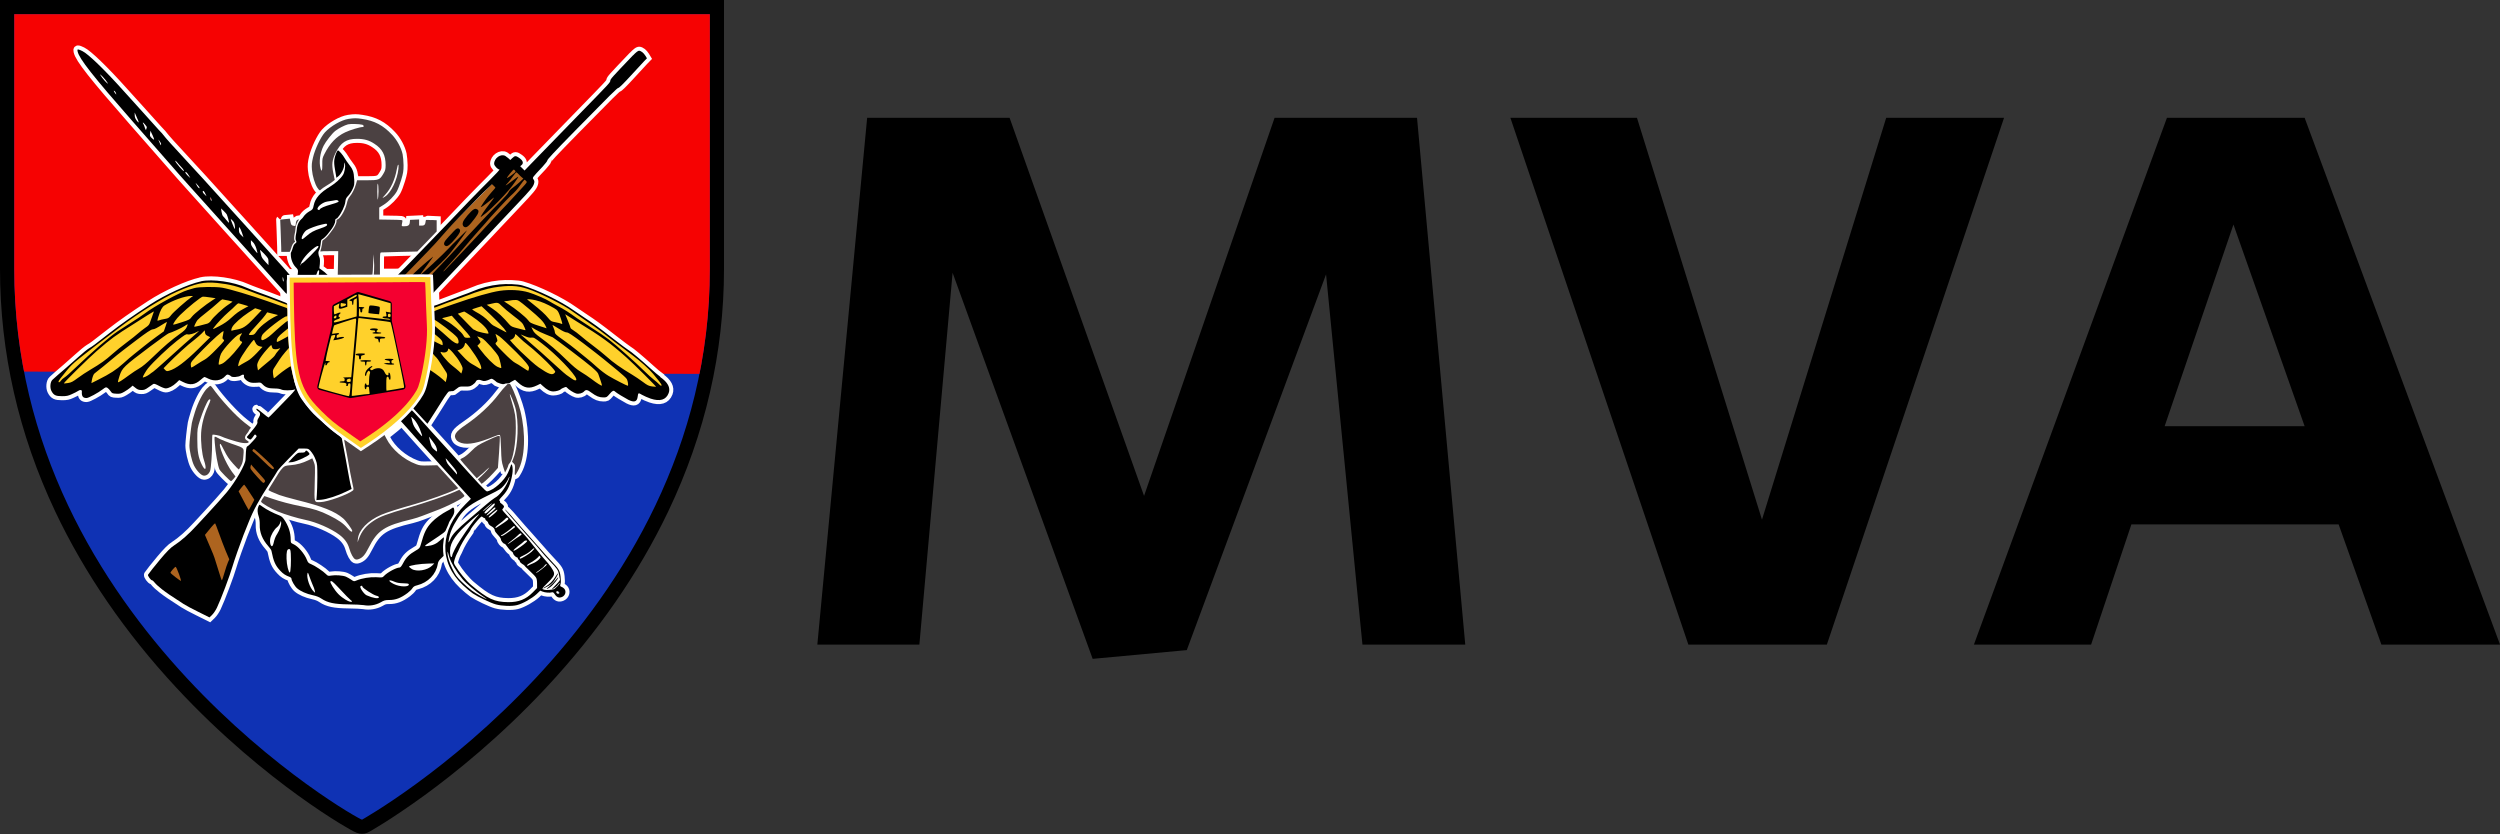 <?xml version="1.0" encoding="UTF-8"?>
<svg id="Layer_1" data-name="Layer 1" xmlns="http://www.w3.org/2000/svg" xmlns:xlink="http://www.w3.org/1999/xlink" viewBox="0 0 697.54 232.7">
  <rect x="0" y="0" width="697.54" height="232.7" fill="#333333" stroke="none"/>
  <defs>
    <clipPath id="clippath">
      <path d="M101.02,228.7h0c-1.11,0-97.04-54.25-97.04-153.7V3.96h194.08v71.04c0,99.45-97.04,153.7-97.04,153.7Z" style="fill: none; stroke-width: 0px;"/>
    </clipPath>
  </defs>
  <g id="Layer_7" data-name="Layer 7">
    <g id="Insenia_Color" data-name="Insenia Color">
      <g>
        <path d="M101.02,230.68c-.47,0-.94,0-5.52-2.81-2.41-1.49-6.33-4.01-11.27-7.6-8.33-6.03-20.9-16.1-33.59-29.78-14.12-15.21-25.35-31.57-33.44-48.67C7.11,120.49,1.98,98,1.98,75V1.98h198.03v73.02c0,22.98-5.16,45.47-15.36,66.82-8.14,17.06-19.47,33.42-33.7,48.67-12.63,13.53-25.28,23.66-33.65,29.76-9.09,6.64-15.12,10.01-15.36,10.16l-.45.25h-.47v.02h0Z" style="fill: #0f32b4; stroke-width: 0px;"/>
        <path d="M198.05,3.96v71.04c0,99.45-97.04,153.7-97.04,153.7h0c-1.11,0-97.04-54.25-97.04-153.7V3.96h194.08M202.01,0H0v75c0,23.3,5.18,46.05,15.38,67.65,8.18,17.29,19.53,33.84,33.78,49.18,12.8,13.8,25.48,23.94,33.89,30.03,5,3.62,8.95,6.16,11.4,7.67,1.6.98,2.71,1.62,3.37,1.98,1.3.72,2.09,1.13,3.19,1.13s1.62-.3,3.11-1.19c.96-.57,2.05-1.24,3.17-1.94,2.47-1.56,6.43-4.17,11.22-7.65,8.44-6.16,21.17-16.36,33.91-30.03,14.36-15.38,25.81-31.93,34.04-49.16,10.31-21.62,15.55-44.39,15.55-67.67V0h0Z" style="stroke-width: 0px;"/>
      </g>
      <g style="clip-path: url(#clippath);">
        <polygon points="-16.3 -9.37 -16.3 103.6 215.49 104.39 219.22 -18.55 -16.3 -9.37" style="fill: #f60202; stroke-width: 0px;"/>
      </g>
    </g>
  </g>
  <g id="Layer_7-2" data-name="Layer 7-2">
    <g id="Border">
      <polygon points="15.18 106.65 19.29 102.23 22.54 99.25 28.21 95.1 38.18 87.68 43.58 84.25 48.62 81.53 52.48 79.91 55.47 78.87 57.69 78.49 60.7 78.71 62.82 79 66.36 79.66 69.86 81.08 78.76 84.25 80.97 85.19 87.6 87.95 120.65 85.76 123.93 84.55 135.54 80.37 141.21 79.53 145.55 79.87 153.73 83.08 161.77 87.98 172.98 96.24 179.13 100.96 182.74 104.4 185.9 107.8 184.66 109.53 176.95 109.29 173.22 109.36 171.09 108.16 140.14 104.83 122.04 107.35 74.91 106.12 65.44 103.12 31.3 107.63 25.34 107.97 17.48 108.51 15.18 106.65" style="fill: #fff; stroke: #fff; stroke-miterlimit: 1.88; stroke-width: 2.26px;"/>
      <polygon points="43 160.52 51.72 151.33 60.58 143.82 65.91 135.69 68.77 129.59 69.85 126.64 69.86 124.92 80.43 115.01 76.9 131.23 72.3 138.79 66.84 150.31 62.18 163.44 51.19 166.91 43 160.52" style="fill: #fff; stroke: #fff; stroke-miterlimit: 1.88; stroke-width: 2.26px;"/>
      <polygon points="142.64 45.95 148.25 50.59 117.95 83.08 111.53 77.28 142.64 45.95" style="fill: #fff; stroke: #fff; stroke-miterlimit: 1.88; stroke-width: 2.26px;"/>
      <path d="M21.66,14.36c.41,2,4.3,6.92,15.36,19.53,4,4.54,8.61,9.82,10.27,11.72,1.66,1.92,4.2,4.79,5.65,6.39s3.07,3.39,3.58,3.98c1.34,1.53,7.16,7.99,8.39,9.33.58.62,1.77,1.94,2.64,2.92,2.62,2.94,3.05,3.43,4.15,4.62.58.62,1.72,1.88,2.54,2.83.81.92,1.96,2.21,2.54,2.83.57.62,1.51,1.66,2.07,2.3.57.66,1.07,1.19,1.13,1.19s.08-.94.04-2.07c-.09-2.24.02-2.58.83-2.68.51-.06.49-.08-5.2-6.37-3.54-3.9-6.96-7.69-7.8-8.65-.51-.58-1.75-1.94-2.75-3.03-1.02-1.09-2.24-2.45-2.73-3.02-1.7-1.92-9.63-10.63-11.61-12.72-2.11-2.24-4.75-5.18-5.18-5.79-.26-.34-.57-.72-.7-.81-.11-.11-.87-.9-1.64-1.79s-2.34-2.62-3.49-3.88c-1.13-1.24-3.56-3.92-5.37-5.94-5.22-5.82-9.82-10.25-11.39-10.99-1.36-.64-1.49-.62-1.34.11h0ZM29.99,23.09c.21.43.04.32-.7-.47-.53-.57-1.09-1.3-1.24-1.6-.21-.43-.06-.32.68.47.55.57,1.09,1.28,1.26,1.6ZM32.38,26.07c.09.4.08.4-.26-.06-.43-.55-.49-.9-.11-.58.15.11.3.41.38.64h-.01ZM38.39,33.23c.47,1.07.38,1.23-.25.4-.4-.53-.55-.94-.55-1.49l-.02-.75.26.57c.13.3.38.89.55,1.28h.01ZM40.96,35.53c0,.09-.08.34-.15.55-.11.28-.19.19-.4-.47-.13-.45-.32-.9-.41-1.02-.08-.09-.15-.26-.15-.38.02-.09.26.11.57.47.32.36.57.74.55.85h0ZM42.99,38.94c-.06.06-.36-.13-.66-.43-.49-.47-.55-.62-.45-1.28l.09-.75.57,1.19c.3.66.51,1.23.45,1.28h0ZM44.94,40.23c0,.49-.11.34-.47-.57l-.3-.74.38.47c.21.26.4.64.4.83h-.01ZM50.65,46.69c.41.41.7.89.66,1.02-.09.28-2.41-2.43-2.41-2.81,0-.15.23.02.51.38.26.34.83.98,1.24,1.41ZM52.74,49.05l.36.62-.7-.64c-.38-.36-.68-.77-.68-.94,0-.38.55.13,1.02.96ZM55.68,52.42c0,.34-.53-.17-.85-.85l-.28-.58.57.62c.32.34.57.7.57.81h-.01ZM57.36,54.19l.25.57-.57-.55c-.34-.3-.53-.64-.47-.81.13-.34.43-.04.79.79ZM59.03,55.91c-.06.26-.13.19-.3-.3-.23-.6-.21-.64.08-.36.17.17.26.47.23.66h-.01ZM63.26,59.81c.21.4.72,2.26.64,2.36-.04.02-.38-.34-.75-.79-.38-.47-.81-.98-.96-1.11-.13-.15-.3-.68-.38-1.19l-.13-.92.7.66c.38.36.77.81.89,1h0ZM65.54,63.13c.09,1.15-.02,1.02-.74-.79-.57-1.45-.57-1.47.09-.79.43.43.57.79.64,1.58h.01ZM67.54,65.01l.4,1.23-.62-.6c-.51-.49-.62-.75-.66-1.49-.02-.75,0-.85.23-.62.13.15.43.83.66,1.49h-.01ZM71.51,69.33c.21.68.34,1.26.32,1.3-.04.04-.47-.43-.94-1.06-.7-.89-.89-1.26-.89-1.83v-.72l.57.55c.34.32.7.98.94,1.75h0ZM74.91,73.04v.94l-.62-.66c-1.17-1.28-1.3-1.49-1.47-2.3-.09-.45-.23-.98-.28-1.19s.45.21,1.13.94c1.17,1.26,1.23,1.36,1.24,2.26h0ZM79.11,78c.08.4.06.58-.06.51-.11-.06-.19-.38-.19-.7,0-.72.09-.64.25.19Z" style="fill: #fff; stroke: #fff; stroke-miterlimit: 1.88; stroke-width: 2.26px;"/>
      <path d="M176.56,15.49c-5.9,6.18-6.28,6.6-6.28,7.05s-.43.9-8.33,8.99c-5.5,5.65-9.95,10.22-13.78,14.17l-1.81,1.88-.6-.6-.62-.6.41-.34c.6-.51.36-1.26-.64-1.94-1-.7-1.21-.7-1.96,0l-.58.55-.41-.4c-.23-.21-.66-.53-.94-.72-1.23-.75-3.15.57-3.15,2.17,0,.53,1,1.6,1.49,1.6.15,0-1.04,1.3-2.64,2.88-2.51,2.47-9.65,9.84-11.2,11.54-.6.66-8.46,8.78-12.1,12.54l-2.49,2.54.94.06.92.06,2.7-2.77c1.47-1.53,3.22-3.34,3.9-4.03,1.23-1.24,2.56-2.71,5.39-5.94,1.24-1.41,4.45-4.75,9.12-9.52.47-.47,1.41-1.41,2.13-2.07l1.26-1.19.47.43c.26.25.47.49.47.55-.02.06-.53.66-1.15,1.34-.92,1.02-2.13,2.64-2.88,3.92-.28.45.62-.11,2.19-1.41.81-.68,1.47-1.17,1.47-1.11,0,.08-.6.89-1.32,1.81-1.26,1.62-2.45,3.39-2.45,3.66,0,.06.74-.51,1.66-1.26,1.64-1.39,4.69-4.49,6.3-6.39,1.02-1.19,2.66-3.54,2.56-3.64-.04-.04-.92.57-1.94,1.36-1.75,1.34-2,1.41-.87.25.25-.26.83-1,1.28-1.66.47-.64.9-1.17.98-1.17s.36.23.62.51c.26.3.68.7.92.89l.43.36-1.11,1.04c-.62.57-1.51,1.28-1.94,1.58-.45.32-.94.83-1.07,1.17-.13.32-1.07,1.39-2.05,2.38-2.28,2.24-9.33,9.73-12.08,12.82-1.13,1.26-3.34,3.62-4.9,5.22-1.56,1.58-2.77,2.96-2.68,3.05.08.08.21,1.24.26,2.56l.11,2.41.85-.92c.47-.51,1.58-1.7,2.47-2.62.89-.94,2.3-2.43,3.13-3.32,2.04-2.17,7.39-7.82,9.18-9.69.79-.83,1.66-1.77,1.94-2.07.7-.75,2.62-2.79,6.16-6.52,3.68-3.88,4.45-4.79,4.69-5.65.17-.57.15-.77-.11-1.19-.38-.57-.47-.41,2.49-3.56.75-.83,1.36-1.6,1.34-1.73-.06-.25,1.56-2,7.82-8.39,9.95-10.14,11.69-11.88,12.01-11.88.21,0,1.62-1.39,3.41-3.36,1.68-1.83,3.39-3.69,3.81-4.13l.75-.77-.41-.68c-.53-.85-1.26-1.43-1.81-1.43-.28,0-.87.47-1.73,1.36v-.03ZM143.71,47.6c.21.25.17.36-.21.68-.72.62-2.05,1.53-2.05,1.38,0-.28,1.68-2.32,1.9-2.34.08,0,.23.13.36.28h0ZM146.8,50.5c.32.34.26.41-1.15,1.94-.81.87-1.98,2.15-2.6,2.83-.62.7-1.88,2.05-2.83,3.02-1.83,1.9-3.07,3.24-7.16,7.69-.7.77-2.66,2.85-4.34,4.62-1.68,1.75-3.47,3.66-3.98,4.18-.49.55-.98,1-1.07,1s.87-1.13,2.15-2.51c1.26-1.36,2.94-3.3,3.75-4.28s2.54-3.02,3.88-4.51c1.34-1.47,2.75-3.09,3.15-3.58.85-1,5.11-5.56,5.75-6.14,1.3-1.15,1.98-1.9,2.87-3.19.55-.79,1.06-1.43,1.13-1.43s.28.17.45.36h0Z" style="fill: #fff; stroke: #fff; stroke-miterlimit: 1.88; stroke-width: 2.26px;"/>
      <path d="M80.99,69.98c.2-.44.28-.91.45-1.36.13-.33.3-.65.56-.9.06-.06.13-.11.2-.17.01,0,.11-.06.12-.08.04-.1-.16-.33-.18-.44-.22-.79.08-1.68.21-2.45.06-.37.08-.75.14-1.12s.15-.73.29-1.07c.16-.42.38-.81.66-1.15h-.03c-.48,0-.75.28-.83.85-.04.49-.13.9-.17.94s-.32.02-.64-.06c-.47-.13-.57-.28-.72-1.06l-.19-.9-1.32.13c-.74.08-1.36.13-1.36.15-.02.02.04,1.47.13,3.24.08,1.75.15,3.77.15,4.47l.02,1.28h2.35c.05-.11.1-.21.15-.33h0v.03Z" style="fill: #fff; stroke: #fff; stroke-miterlimit: 1.88; stroke-width: 2.26px;"/>
      <path d="M98.81,49.9c-.06-1.88-.36-2.68-1.55-4.17-.34-.43-.79-1.09-1.02-1.49-.6-1.06-1.77-2.39-1.98-2.26-.3.19-.85,1.62-.98,2.64-.08.62-.02,1.55.17,2.54.15.87.32,1.77.34,2l.06.45.53-.41c.83-.66,1.64-2.22,1.66-3.2.02-.81.02-.83.19-.28.21.7-.08,2.34-.51,3.05-.66,1.06-2.09,2.36-3.56,3.26-2.9,1.75-4.24,3.3-4.64,5.3-.21,1.06-.26,1.13-1.23,1.66-.6.36-1.23.9-1.58,1.43-.26.37-.43.58-.6.7-.57.5-.93,1.17-1.13,1.9-.1.35-.15.71-.18,1.07-.03.38-.11.76-.18,1.13-.08.41-.16.83-.16,1.26,0,.21.01.42.12.61.07.13.14.26.13.42-.02.27-.32.37-.48.54-.27.29-.42.65-.52,1.03-.11.39-.23.76-.4,1.13-.05.12-.11.24-.17.36v.46c0,1.24.53,2.62,1.32,3.47.74.75.75.79.64,1.79l-.13,1h2.43c1.34,0,2.53-.08,2.62-.15.11-.08.28-.47.38-.87.11-.41.3-.79.45-.83.21-.08.25.08.15.79l-.13.87h2.9l-.57-.58c-.3-.32-.89-.83-1.32-1.11l-.77-.55c.26-1.88.18-2.68.03-3.02-.22-.49-.25-.7-.3-1.12-.02-.11-.01-.22-.01-.22.01-.57.29-.59.46-1.43.09-.45.19-.91.22-1.37.02-.32.04-.67.3-.89.1-.09.22-.14.33-.21.17-.11.32-.25.47-.39.61-.57,1.1-1.25,1.61-1.91.5-.65.97-1.35,1.22-2.14.06-.19.08-.37.08-.57,0-.1,0-.21.04-.31.08-.21.32-.29.51-.38h0c.07-.1.17-.22.3-.36.9-1.06,1.85-3.07,1.98-4.22.08-.81.23-1.11.83-1.73.4-.41.94-1.24,1.21-1.85.46-.98.51-1.28.44-2.83h-.02ZM84.33,73.44c-.02-.11-.13,0-.3.26l-.28.47.13-.47c.32-1.19,1.98-3.17,3.75-4.51.83-.62,1.23-.72,1.23-.32,0,.32-4.52,4.86-4.52,4.56h-.01ZM89.44,63.73c-1.81.58-2.83,1.15-3.92,2.13-.53.47-1.06.87-1.17.87-.58,0,.34-1.96,1.21-2.53.7-.45,2.81-1.24,4.15-1.53,1.45-.32,1.38-.32,1.53-.06.19.3-.36.64-1.79,1.11h-.01ZM92.46,57.02c-1.9.53-3.15,1.07-3.26,1.45-.04.11-.21.17-.38.09-.9-.34.94-2.09,2.45-2.32.49-.06,1.23-.19,1.64-.26,1.06-.21,1.09-.21,1.41,0,.45.28.06.49-1.87,1.04h.01Z" style="fill: #fff; stroke: #fff; stroke-miterlimit: 1.88; stroke-width: 2.26px;"/>
      <path d="M120.39,61.41c-.81-.06-1.51-.06-1.53-.04-.04.02-.11.4-.17.81-.08.52-.38.77-.92.77h-.83v-1.72l-1.26.06-1.28.06-.06.72c-.08.81-.49,1.07-1.66,1.07-.57,0-.64-.06-.57-.43.06-.23.13-.62.15-.87.06-.53.38-.47-3.94-.55l-2.51-.04v-3.34l1.17-.72c1.39-.87,2.98-2.47,3.73-3.77.3-.53.85-1.94,1.21-3.17.58-1.94.68-2.47.68-4.15-.02-1.06-.13-2.43-.26-3.05-.4-1.83-1.56-3.98-2.94-5.43-2.51-2.68-4.88-3.92-8.43-4.45-1.53-.23-2.11-.23-3.71,0-2,.3-5.01,2.02-6.6,3.77-1.19,1.32-2.79,4.71-3.32,6.99-.36,1.51-.41,2.13-.3,3.45.15,1.75.81,3.94,1.53,5.03.53.77.68.85,1.02.45.13-.15.79-.62,1.49-1.04s1.51-.94,1.79-1.19l.53-.43-.41-1.96c-.47-2.36-.34-3.54.66-5.6,1.43-2.88,2.98-3.9,5.96-3.9,1.96,0,3.36.38,4.86,1.38,2.22,1.43,3.13,3.17,3.13,5.98-.02,1.19-.09,1.47-.66,2.43-1,1.66-1.26,1.77-4.54,1.77h-2.77l-.3,1.07c-.4,1.36-1.07,2.7-1.75,3.49-.34.4-.62,1.04-.77,1.75-.39,1.79-1.68,4.08-2.48,4.52-.02.02-.04.04-.06.05-.08.04-.28.09-.34.18-.06.08-.02.27-.03.36-.02.41-.19.79-.36,1.16-.34.73-.84,1.34-1.31,1.98-.46.63-.96,1.25-1.56,1.76-.14.12-.28.22-.43.32-.11.06-.22.12-.27.24-.08.18-.07.4-.08.6-.01.18-.04.35-.08.53-.12.63-.23,1.26-.45,1.86.37-.07,1.06-.09,2.37-.09h2.64l-.06,3.49-.08,3.49h9.65l.13-1.45c.06-.79.13-2.17.15-3.05l.02-1.62.15,1.51c.08.83.09,2.21.04,3.05l-.11,1.56h1.75v-3.3c0-3.02.04-3.3.34-3.32.17-.02,2.51-.08,5.2-.15l4.88-.11,2.7-2.79,2.71-2.81v-3.13l-1.45-.07h0v.03ZM101.16,35.44c-.81.02-3.49.83-4.86,1.49-2.47,1.17-4.3,3.09-5.82,6.13-.53,1.04-.57,1.3-.55,2.79.04,1.79-.19,2.28-.49,1.15-.49-1.77-.15-4.35.85-6.33.62-1.21,2.36-3.43,3.24-4.13.87-.7,2.62-1.6,3.58-1.85.7-.17,3.15-.11,3.96.11.49.13.57.64.09.64ZM107.55,54.25c1.51-1.64,2.66-4.18,3.17-7.07.28-1.58.62-1.66.45-.09-.32,3.09-2.09,6.73-3.73,7.75-.34.23-.66.4-.72.4-.04,0,.32-.43.83-.98h0ZM105.44,55.61c-.09.28-.15-.51-.17-2.07,0-1.72.06-2.45.17-2.26.09.15.17,1.09.17,2.07-.02.98-.09,2-.17,2.26Z" style="fill: #fff; stroke: #fff; stroke-miterlimit: 1.88; stroke-width: 2.26px;"/>
      <path d="M132.11,58.47c-.72.4-2.62,2.64-2.92,3.45-.23.62-.09,1.17.34,1.39.66.34,1.26-.15,3.03-2.49,1.02-1.36,1.21-2.07.6-2.39-.45-.23-.58-.23-1.06.04h0Z" style="fill: #fff; stroke: #fff; stroke-miterlimit: 1.88; stroke-width: 2.26px;"/>
      <path d="M126.63,64.5c-.41.43-1.06,1.13-1.45,1.55-1.38,1.43-1.62,2.17-.87,2.56.51.28,1.32-.34,2.81-2.13,1.19-1.43,1.47-2.07,1.11-2.51-.38-.45-.85-.3-1.6.53h0Z" style="fill: #fff; stroke: #fff; stroke-miterlimit: 1.88; stroke-width: 2.26px;"/>
      <path d="M128.06,66.41c-1.21,1.15-2.53,2.49-2.94,2.96-1.47,1.62-7.77,7.46-7.9,7.33-.04-.04.85-1.26,1.94-2.71s1.83-2.51,1.64-2.36c-1.85,1.41-5.75,4.92-5.75,5.16,0,.06.94.09,2.09.09h2.09l1.81-1.64c3.11-2.83,4.18-4,6.37-6.92,1.38-1.83,2.94-4.05,2.87-4.05-.04,0-1.04.96-2.22,2.13h0Z" style="fill: #fff; stroke: #fff; stroke-miterlimit: 1.88; stroke-width: 2.26px;"/>
      <path d="M56.06,78.51c-3.58.77-9.97,3.69-14.14,6.43-4.96,3.24-8.09,5.45-11.12,7.8-4.58,3.58-4.98,3.88-5.94,4.43-.51.3-1.92,1.45-3.11,2.54-1.21,1.09-2.68,2.39-3.3,2.92-.62.51-1.64,1.39-2.26,1.94-.62.57-1.32,1.19-1.55,1.39-.62.55-.77,2.19-.3,3.11.62,1.19,1.19,1.47,2.94,1.47,1.3,0,1.75-.09,2.77-.57.68-.3,1.47-.7,1.75-.9.58-.4,1.09-.32,1.04.19-.09,1.3.3,1.83,1.36,1.79.55-.02,3.17-1.43,4.47-2.43.79-.6.9-.64,1.3-.41.25.15.62.57.87.92.41.62.51.66,1.62.72,1.04.06,1.32-.02,2.24-.55.58-.34,1.34-.85,1.68-1.15l.62-.55.77.6c.6.49.94.62,1.66.62.77.02,1.07-.09,1.98-.74.6-.41,1.21-.85,1.36-.94.23-.13.62,0,1.58.51.72.4,1.56.72,1.88.72.81,0,2.02-.64,2.98-1.56l.79-.77,1.04.53c1.98,1,3.37.83,5-.64.47-.41.9-.75,1-.75s.58.21,1.09.47c1.64.83,3.56.57,4.67-.66.47-.51.6-.55,1.02-.4.26.09.55.28.62.38.23.38,2.15.25,2.75-.19.6-.41,1-.32.87.21-.13.51.89,1.47,1.81,1.72.41.11,1.23.15,1.81.08,1-.11,1.07-.09,1.62.47.81.85,1.62,1.13,3.24,1.13.9,0,1.6.11,1.98.3.6.3,2.68.3,3.73-.02.32-.11-.15.51-1.6,2-1.15,1.19-2.88,2.98-3.86,3.98-.96,1.02-1.83,1.85-1.88,1.85-.08,0-.79-.55-1.6-1.23s-1.55-1.23-1.62-1.23c-.32,0-.17.38.3.68.7.45.75.94.21,1.79-.34.51-.45.89-.38,1.19.09.38-.11.75-.98,1.85-.6.75-1.3,1.58-1.53,1.85-.55.58-.55.64.08,1.04.55.36.6.32,1.49-.94.25-.34.28-.34.57-.06s.23.41-.89,1.64c-.66.74-1.32,1.38-1.51,1.43-.23.08-.34.43-.43,1.55-.06.79-.11,1.75-.11,2.13,0,1.34-2.71,6.09-5.2,9.12-.77.94-3.56,4.05-5.33,5.96-.25.26-1.58,1.72-3,3.24-2.34,2.56-4.45,4.41-6.37,5.65-.96.6-2.13,1.79-3.88,3.88-1.47,1.75-3.2,3.94-3.43,4.32-.15.26.79,1.56,1.15,1.56.13,0,.45.3.74.68s1.21,1.21,2.04,1.85c1.38,1.06,2.17,1.6,5.96,4.05.57.38,2.43,1.38,4.15,2.22l3.11,1.55.72-.7c.4-.38,1.02-1.3,1.36-2.02,1.07-2.22,3.68-9.14,4.34-11.5.34-1.26,2.36-6.99,3.07-8.77.32-.77.92-2.28,1.34-3.34,1.45-3.68,2.88-6.31,6.28-11.55.83-1.3,1.68-2.64,1.87-3,.19-.34,1.58-1.88,3.13-3.43l2.77-2.81h1.34c1.23,0,1.39.04,1.83.51.74.83,1.19,1.56,1.64,2.79.38,1.04.41,1.43.41,4.71-.02,1.96-.08,4.2-.15,4.98l-.11,1.39,1.3-.09c1.51-.11,4.67-1.13,6.97-2.26l1.55-.75-.25-.96c-.15-.55-.47-2.26-.75-3.81-.28-1.56-.57-3.2-.66-3.68s-.36-1.83-.57-3.02c-.23-1.19-.43-2.36-.49-2.58-.04-.23-.6-.77-1.34-1.3-.72-.49-2-1.55-2.87-2.32-.87-.79-2.09-1.87-2.73-2.39-1.21-1.02-2.83-2.88-4.28-4.98-1.02-1.43-1.88-3.81-2.53-6.96-.25-1.17-.49-2.17-.53-2.21-.11-.11-2.24,1.36-3.43,2.36-.6.53-1.17.96-1.24.96-.06,0-.17-.51-.25-1.15-.11-1.09-.08-1.19.6-2.19.38-.57.94-1.41,1.23-1.9.3-.47,1-1.39,1.56-2.04l1.04-1.19-.13-1.6-.13-1.62-1.56.85c-1.41.77-1.58.83-1.58.49,0-.77.38-1.28,1.77-2.43l1.43-1.17v-1.04c0-.57-.08-1.04-.15-1.04-.19,0-2.96,2.34-4.37,3.68-1.09,1.04-2.53,1.88-2.83,1.7-.26-.17-.23-.79.08-1.38.53-1.02,6.28-5.45,6.8-5.24.23.08.28-.11.28-1.09,0-1.17,0-1.19-.6-1.38-.34-.11-2.56-.9-4.96-1.75-4.67-1.66-10.5-3.39-12.63-3.77-1.83-.32-6.52-.26-7.77.09-.55.15-1.39.4-1.88.55-2.24.64-9.37,4.54-12.04,6.58-.51.4-2.19,1.53-3.75,2.51-1.55,1-3.24,2.09-3.77,2.43-2.39,1.62-7.22,5.79-11.88,10.27-1.24,1.21-2.56,2.38-2.94,2.6-.4.23-.83.64-1,.89-.32.49-.68.62-.68.26,0-.23.6-1.04,2.39-3.19,1.7-2.04,2.34-2.56,14.38-11.69,5.73-4.35,12.18-8.37,16.3-10.2,5.28-2.32,7.48-2.81,11.18-2.43,3.58.38,5.58.89,9.65,2.49.77.32,2.13.81,3.02,1.11.89.28,2.24.77,3.02,1.07s1.98.77,2.7,1.04c.92.36,1.26.43,1.26.25,0-.15-.28-.36-.6-.49-.34-.11-1-.38-1.47-.58-1.13-.47-5.43-2.09-6.97-2.62-.68-.25-1.7-.64-2.26-.89-3.81-1.72-9.65-2.54-12.82-1.85h0l-.05.03ZM53.42,82.9c-1.34.9-5.01,4.17-5.62,4.96-.53.72-.83.94-1.36,1.04-1.02.17-1.94.4-2.3.55-.28.11-.28.04.02-.98.58-1.92,1.09-2.85,1.75-3.26,2.34-1.43,5.62-2.6,7.31-2.62h.66l-.47.32h0ZM58.62,82.98l1.55.23-.87.55c-1.88,1.19-5.16,3.81-5.75,4.6s-.75.89-2.87,1.56c-1.23.41-2.28.72-2.32.68-.19-.21.83-1.66,1.88-2.7,2.15-2.11,5.86-5.11,6.35-5.13.26-.02,1.17.08,2.02.21h0ZM63.54,83.81c.7.15,1.3.32,1.34.34.02.04-.53.43-1.23.89-1.43.92-4.18,3.49-4.79,4.43-.23.38-.64.7-1.02.83-.87.28-3.56.92-3.64.87-.09-.11.51-1.36.9-1.87.25-.3,1.32-1.23,2.43-2.07,1.09-.85,2.51-2.04,3.13-2.62.62-.6,1.23-1.07,1.36-1.09.11,0,.79.13,1.51.3h.01ZM67.99,85.03l1.32.4-1.11.6c-1.56.83-2.22,1.32-3.77,2.73-.9.85-1.94,1.56-3.26,2.24-1.83.94-1.92.98-1.56.47.77-1.07,2.81-3.24,4.09-4.35.74-.62,1.62-1.43,1.96-1.81.36-.38.74-.68.83-.68.11,0,.77.17,1.51.4h-.01ZM70.93,88.74c-2.24,2.36-3.15,2.94-5,3.24-.57.09-1.11.23-1.21.28-.28.17-.23-.41.08-1,.47-.89,2.6-2.79,4.52-4.05l1.87-1.21.9.28.9.28-2.07,2.17h0ZM42.54,88.07c-.26.66-.57,1.51-.7,1.92-.17.58-.43.89-1.34,1.49-.62.43-1.51,1.13-1.98,1.55-.47.43-1.9,1.58-3.2,2.54s-3.07,2.41-3.96,3.2c-1.87,1.68-3.26,2.68-6.09,4.35-1.13.66-2.75,1.73-3.62,2.39-1.32.98-1.77,1.23-2.68,1.36-.58.09-1.11.15-1.15.09-.13-.13,7.01-7.16,9.2-9.05,4.13-3.56,4.98-4.18,10.33-7.54,1.15-.74,2.85-1.81,3.75-2.39.92-.58,1.72-1.07,1.79-1.09.06,0-.09.53-.36,1.17h.01ZM76.47,88.48c-2,1.07-4.2,2.88-4.9,4.03-.23.38-.57.75-.75.83-.43.17-1.38.19-1.38.02,0-.23,1.04-1.47,2.58-3.11.85-.92,1.77-1.98,2.04-2.39l.49-.72,1.51.38,1.53.38-1.11.58h-.01ZM46.16,91.16l-.45,1.3-2.04,1.47c-1.11.81-2.68,2-3.45,2.64s-2,1.62-2.73,2.19c-.72.57-2.13,1.75-3.11,2.66-1.88,1.72-3.71,2.9-6.94,4.51l-1.94.98.11-.72c.17-.98.49-1.81.77-2,.23-.13,4.03-3.24,6.35-5.18.55-.45,2.83-2.22,5.09-3.92,3.15-2.39,4.28-3.13,4.77-3.19.58-.06,1-.26,3.17-1.62.41-.26.79-.47.81-.47.02.02-.15.62-.41,1.36h0ZM52.1,91.27c-.26.58-.72,1.06-1.92,1.9-2.32,1.66-4.45,3.49-7.43,6.37-1.81,1.75-3.05,2.79-3.94,3.28-.7.4-1.92,1.21-2.73,1.81-2.11,1.55-3.02,2.13-3.15,2-.06-.08.13-.87.43-1.77.75-2.24,1.04-2.53,8.65-8.26,2.6-1.94,4.88-3.58,5.09-3.62.75-.17,3.6-1.47,4.34-1.98.41-.28.81-.51.89-.53.08,0-.02.36-.23.79h0ZM57.98,93.74l.68.34-3.24,3.19c-3.79,3.73-6.39,5.67-8.26,6.18-.6.17-.74.13-1.11-.26l-.41-.45,1.21-1.24c1.94-2,5.71-5.45,7.2-6.54.74-.57,1.73-1.43,2.21-1.9l.85-.89.09.62c.08.49.25.7.79.96h0ZM54.85,92.99c-.81.66-5.28,4.64-9.33,8.31-1.38,1.24-2.66,2.36-2.83,2.45s-.62.41-1,.72c-.64.49-1.85,1.02-1.85.79,0-.26.89-1.79,1.45-2.49,1.47-1.81,5.79-5.9,8.12-7.71,2.15-1.66,2.54-1.9,2.92-1.77.43.17,1.83-.21,2.7-.72.64-.36.57-.21-.19.41h.01ZM62.22,93.48c-.21.92-.19,1.04.15,1.26.36.23.25.4-1.98,2.68-1.45,1.51-2.68,2.6-3.2,2.87-.47.25-1.45.85-2.21,1.34-.75.51-1.45.92-1.56.92-.09,0-.19-.36-.19-.79,0-.75.09-.87,3.43-4.28,2.85-2.9,5.52-5.28,5.73-5.05.02.02-.06.49-.17,1.06h0ZM67.18,93.59c-.47.77-.4,1.51.19,1.7.34.11.28.26-.75,1.56-1.7,2.21-3.77,4.24-4.67,4.64-.43.21-.85.3-.9.25-.17-.17.28-2.38.62-3.05.79-1.51,4.01-4.98,5.05-5.41.41-.17.77-.32.81-.32.04-.02-.11.28-.34.64h-.01ZM71.19,95.42c.32.77.72,1.11,1.47,1.26l.58.11-1.6,1.72c-1,1.04-1.96,1.88-2.53,2.17-.49.25-1.26.68-1.7.96-.43.3-.83.53-.89.53-.15,0,.02-.81.32-1.6.43-1.19,3.62-5.71,4.03-5.75.04,0,.17.28.3.6h.02ZM76.07,97.21c.25.3,1.07.32,1.77.06.49-.19.47-.17-.19.57-.38.43-.79.98-.9,1.23s-.75.89-1.43,1.45c-.68.55-1.7,1.41-2.28,1.9l-1.06.92-.15-.85c-.15-.74-.09-.98.41-2,.32-.62,1.24-1.88,2.05-2.79,1.3-1.47,1.45-1.6,1.51-1.19.04.26.17.58.26.7h0ZM74.4,128.42c1.11,1.04,2.02,2,2.02,2.15,0,.74-.66.32-2.68-1.68-1.19-1.17-2.45-2.36-2.79-2.62-.58-.43-.62-.53-.4-.81.28-.34.15-.45,3.85,2.96ZM72.59,132.46c1.49,1.62,1.53,1.68,1.23,2.07-.32.41-.34.4-2.02-1.45-1.98-2.22-2.05-2.32-1.88-2.98l.13-.51.49.58c.28.32,1.21,1.36,2.05,2.28h0ZM69.18,136.7c.49.75,1.11,1.68,1.36,2.07l.43.68-.77,1.45-.79,1.43-.32-.53c-.19-.28-.81-1.47-1.41-2.62l-1.11-2.09.72-.96c.4-.53.79-.92.87-.89.08.06.53.7,1.04,1.45h-.02ZM61.11,148.82c.51,1.45,1.36,3.68,1.88,4.94l.98,2.3-.36.81c-.21.45-.64,1.77-.98,2.92-.32,1.17-.66,2.13-.74,2.13-.06,0-.47-1.21-.92-2.7-1.09-3.6-1.21-3.94-2-5.79-.38-.89-.94-2.19-1.24-2.9l-.55-1.28.43-.53c.23-.28.83-1.02,1.36-1.66.51-.64,1-1.09,1.07-1.02s.55,1.32,1.06,2.77h0ZM49.91,160.07c.38,1.06.64,1.94.58,2-.11.11-2.92-2.05-2.92-2.26,0-.26,1.21-1.66,1.43-1.66.11,0,.53.87.9,1.92h0Z" style="fill: #fff; stroke: #fff; stroke-miterlimit: 1.88; stroke-width: 2.26px;"/>
      <path d="M145.2,114.64c-.47-1.92-1.87-5.69-2.51-6.82-.13-.24-.25-.46-.34-.63-.03-.03-.06-.05-.11-.06-.08-.02-.17-.02-.25,0-.04.01-.09.02-.13.03s-.09,0-.14,0c-.02,0-.05,0-.07.01-.05.01-.08.04-.13.06-.1.15-.28.35-.57.62-.36.34-1.15,1.28-1.73,2.05-2.3,3.05-5.62,6.14-9.27,8.63-2.94,2-3.52,2.94-2.64,4.2.26.36.74.64,1.43.87,1.85.58,4.81-.02,9.1-1.81.98-.41,1.45-.53,1.62-.4s.26,1.26.34,3.73c.09,3.15.15,3.69.6,5.13l.51,1.6.45-.85c.25-.47.43-.98.45-1.11,0-.15.21-.49.45-.75.87-.94,1.66-5.6,1.66-9.73,0-3.02-.17-4.11-1.09-7.18-.38-1.21-.64-2.22-.58-2.26.11-.13,1.15,2.39,1.51,3.69,1.06,3.79.81,10.84-.49,14.12l-.41,1.06.45.45c.41.41.43.53.34,1.94-.11,1.7,0,1.72.85.15,2-3.64,2.26-10.31.7-16.74h0Z" style="fill: #fff; stroke: #fff; stroke-miterlimit: 1.88; stroke-width: 2.26px;"/>
      <path d="M184.23,105.12c-.47-.32-1.73-1.39-2.83-2.39-2.68-2.43-5.45-4.75-6.07-5.07-.28-.15-2.11-1.51-4.05-3.02-4.32-3.36-5.58-4.28-8.26-6.05-1.13-.75-2.45-1.64-2.92-1.98-3.56-2.56-10.27-5.81-14.42-6.99-1.21-.34-4.26-.47-6.31-.26-2.56.25-5.33.96-7.54,1.94-.57.25-1.85.74-2.83,1.07-.98.36-3.15,1.17-4.81,1.83s-3.17,1.19-3.34,1.19c-.21,0-.34.15-.34.38,0,.4-.28.49,3.96-1.17.77-.3,2.36-.87,3.49-1.26,1.15-.4,2.41-.87,2.83-1.04,1.75-.75,5.33-1.83,6.94-2.07,4.15-.68,6.69-.58,9.44.36,3.51,1.17,10.24,4.56,12.55,6.31.36.28,2.02,1.41,3.66,2.53,1.66,1.11,3.49,2.39,4.05,2.83.58.43,2.6,1.98,4.47,3.43,1.88,1.43,4,3.03,4.71,3.54,1.87,1.38,4.49,3.71,5.6,5.05,1.47,1.73,2.39,2.96,2.39,3.17,0,.32-.3.21-.77-.3-.25-.28-.87-.81-1.39-1.21-.51-.38-1.75-1.49-2.73-2.47-2.41-2.39-7.6-7.01-9.8-8.71-.98-.75-3.22-2.3-5-3.41-1.75-1.13-3.54-2.28-3.96-2.58-2.11-1.55-3.6-2.49-5.3-3.37-1.02-.55-2.07-1.13-2.34-1.32-.81-.57-4.17-2.02-5.84-2.51-2.21-.66-5.24-.83-8.01-.43-2.53.38-7.11,1.68-12.95,3.73-6.2,2.15-5.99,2.05-5.99,2.96s.15,1.34.51,1.34c.57,0,5.92,4.11,6.56,5.03.32.49.47,1.24.3,1.53-.25.41-1.39-.19-2.71-1.43-.98-.9-2.05-1.85-4.13-3.58-.32-.26-.34-.21-.34.87v1.17l1.32,1.07c1.02.83,1.34,1.23,1.43,1.72.08.34.08.68.02.74s-.68-.21-1.38-.58c-.68-.38-1.3-.66-1.34-.6-.06.06-.17.74-.26,1.55-.15,1.43-.15,1.45.4,2.15.3.38.68.81.85.94s.64.81,1.06,1.49,1.04,1.64,1.39,2.15c.66.92.7,1.24.28,2.75l-.11.47-.85-.77c-.83-.77-3.52-2.7-3.77-2.7-.06,0-.17.36-.25.79-.53,3.34-1.64,6.07-3.41,8.39l-1.04,1.36,2.11,2.28,2.09,2.28.36-.53c.21-.28,1.04-1.58,1.85-2.88s1.96-3.09,2.53-4.01c.58-.9,1.19-1.64,1.34-1.64.06,0,.11.01.15.03.13-.04.27-.07.42-.07h.38s.03,0,.05-.02c.08-.02.16-.05.24-.06h.02c.33-.23.73-.52,1-.74.57-.47.75-.51,2.04-.47,1.23.04,1.51-.02,2.19-.45.41-.26.85-.7.94-.94.21-.53.94-.64,1.79-.25.49.23,1.21.08,2.3-.45.34-.17.53-.09,1.23.43.22.18.43.34.58.48.32.14.64.27.97.37.2.06.4.11.61.14.15.02.28,0,.43-.03.13-.06.24-.11.35-.13.19-.04.34-.06.43-.05.18-.02.36-.02.54-.01.07-.03.14-.06.2-.09.05-.09.36-.31.76-.51l.75-.4.85.77c1.75,1.6,3.17,1.83,5.26.81l.96-.47.66.6c1.15,1.07,2.04,1.55,2.94,1.55.81,0,1.92-.34,2.13-.64.06-.08.41-.26.79-.41.6-.26.7-.26.92,0,.41.51,1.87,1.43,2.54,1.62.77.21,1.75-.06,2.24-.6s.94-.47,2.04.38c1.3.96,2.17,1.32,3.32,1.32.89,0,.96-.04,1.72-.94.83-.98,1.11-1.11,1.56-.68.34.34,2.47,1.64,3.69,2.28,1.58.79,2.39.57,2.58-.75.19-1.28.17-1.26,1.23-.64.53.3,1.62.79,2.41,1.06,2.62.87,4.3.36,5.03-1.55.56-1.49-.23-3-2.38-4.49h0l.04-.06ZM149.57,83.81c1.39.32,3.17,1.07,5.01,2.15,1.06.6,1.23.87,1.96,3.09.45,1.38.45,1.49.02,1.26-.19-.09-.9-.28-1.58-.4-1.17-.21-1.28-.28-2.02-1.17-.83-1.04-2.13-2.22-4.35-3.98-.77-.62-1.45-1.15-1.49-1.19-.19-.19,1.19-.06,2.45.23h0ZM141.56,83.98c.51-.08,1.02-.15,1.11-.19.11-.04.58-.08,1.07-.08.85-.02.94.04,3.77,2.39,3.17,2.66,4.09,3.6,4.67,4.75.21.41.36.75.34.75-.04,0-1.07-.34-2.32-.74-2.13-.7-2.3-.79-2.92-1.6-.68-.87-3.52-3.17-5.54-4.45l-1.11-.72.92-.13v.02ZM136.98,84.77c1.88-.45,2.02-.43,3.05.64.53.53,1.92,1.7,3.11,2.6,2.54,1.96,2.68,2.09,3.19,3.28.36.83.36.9.06.81-.17-.06-1.07-.28-2.02-.51-1.45-.36-1.77-.51-2.26-1.07-1.7-2-3.19-3.39-4.66-4.37l-1.64-1.11,1.17-.26h0ZM131.83,86.26c.15-.06.79-.26,1.41-.47l1.13-.34,2.71,2.56c1.49,1.41,3.07,3.05,3.54,3.64.45.6.77,1.09.72,1.09-.08,0-.87-.4-1.75-.89-.9-.47-1.81-.96-2.02-1.07s-.72-.57-1.11-1.02c-.89-.98-2.22-1.98-3.77-2.79-.74-.4-1.04-.66-.87-.72h0ZM128.61,87.22c.47-.15.9-.3.92-.3.04-.02.94.55,1.98,1.24,2.22,1.45,3.98,3.03,4.51,4.07.21.41.32.77.26.83-.15.15-3-.49-3.45-.79-.23-.15-.51-.28-.6-.28s-.72-.57-1.38-1.28c-.64-.7-1.62-1.7-2.15-2.22l-.96-.96.87-.3h0ZM124.57,89.52c-.72-.4-1.28-.74-1.23-.75.06,0,.7-.17,1.41-.34l1.32-.34.66.77c.36.41,1.21,1.36,1.88,2.09,1.39,1.49,2.64,3,2.64,3.19,0,.06-.36.11-.79.11-.74,0-.85-.06-1.19-.7-.49-.92-3.05-3.11-4.71-4.03h0ZM128.97,103.47l-.25.75-.66-.64c-.36-.34-1.21-1.04-1.87-1.55-1.43-1.06-3.92-4.13-3.11-3.83,1.02.4,1.96,0,1.96-.83,0-.66,2.51,2.21,3.39,3.88.74,1.39.75,1.47.53,2.21h.01ZM134.26,102.9c-.06.13-.38.02-.79-.28-.4-.26-1.21-.75-1.81-1.07-.72-.4-1.62-1.17-2.56-2.21l-1.47-1.58.53-.15c.72-.19,1.38-.83,1.51-1.51.11-.47.17-.51.41-.3.17.13.64.72,1.07,1.28,2.19,2.96,3.34,5.13,3.11,5.82h0ZM139.86,102.67c-.06.08-.55-.08-1.06-.32-1-.47-3.22-2.7-4.77-4.79l-.83-1.09.45-.45c.55-.55.55-.62-.04-1.47l-.47-.7.41.13c.25.06.66.25.94.38.87.43,4.32,4.3,4.66,5.22.34.87.81,2.98.7,3.09h0ZM147.61,102.64c-.06.4-.15.75-.21.81s-.72-.34-1.47-.85c-.75-.53-1.75-1.15-2.22-1.38-.51-.25-1.81-1.41-3.24-2.87-2.38-2.41-2.39-2.43-2.04-2.79.45-.45.45-.49.09-1.51-.15-.43-.28-.83-.28-.87s.49.26,1.09.66c.58.41,2.71,2.41,4.73,4.43,2.44,2.44,3.62,3.89,3.54,4.35v.02ZM154.73,104.05c-.64.72-1.62.38-4.43-1.55-2.04-1.39-8.52-7.69-7.94-7.69s1.34-.74,1.34-1.28c0-.47.08-.43,1.19.64.64.64,1.68,1.53,2.3,2,1.66,1.24,5.49,4.79,6.77,6.26,1.07,1.23,1.09,1.26.77,1.62h0ZM159.31,105.5c-.45-.34-1.02-.75-1.28-.9-.26-.17-1.28-1.07-2.28-1.98-2.56-2.38-7.46-6.75-9.14-8.14-.77-.64-1.38-1.17-1.34-1.17.06,0,.58.23,1.19.49.79.34,1.32.47,1.81.4.64-.09.87.04,3.02,1.7,3.85,2.94,9.05,8.33,9.48,9.8.19.64-.45.57-1.45-.19h-.01ZM167.95,107.59c-.13.11-1.32-.62-2.96-1.87-.79-.6-2.09-1.47-2.92-1.96-1.04-.62-2.24-1.62-3.94-3.28-2.66-2.6-4.92-4.54-7.45-6.37-1.23-.89-1.72-1.38-2.02-2.02l-.41-.83,1.17.7c.64.4,1.88.98,2.77,1.32s1.79.72,2.02.83c.74.41,9.37,6.97,10.8,8.22,1.68,1.49,1.83,1.64,2.05,2.38.11.3.36,1.07.58,1.68.21.62.34,1.15.3,1.21h0ZM175.15,107.63c-.25,0-3.75-1.79-5.35-2.75-.81-.47-2.24-1.56-3.19-2.41-.92-.87-2.34-2.05-3.13-2.68-.77-.6-2.02-1.6-2.73-2.21s-2.34-1.83-3.6-2.73c-1.92-1.34-2.32-1.72-2.32-2.11,0-.26-.17-.83-.38-1.28-.19-.43-.32-.79-.26-.79.04,0,.83.47,1.72,1.04,1.07.68,1.85,1.04,2.21,1.04.45,0,1.45.66,4.66,3.05,2.22,1.7,4.77,3.66,5.64,4.39.87.72,2.62,2.17,3.9,3.2,1.28,1.06,2.45,2.11,2.58,2.39.3.57.47,1.85.26,1.85h0ZM181.93,107.82c-.92-.13-1.32-.32-2.56-1.26-.81-.6-2.17-1.53-3.03-2.04-3.02-1.79-5.41-3.49-6.97-4.92-.89-.79-2.58-2.17-3.77-3.05-1.21-.89-2.79-2.15-3.52-2.79-.75-.64-1.7-1.38-2.13-1.62-.41-.23-.77-.55-.77-.66,0-.13-.32-1.04-.74-2.02l-.74-1.79,1.07.68c.58.38,1.6,1.02,2.28,1.43,6.69,4.07,9.22,5.92,13.76,9.97,2.21,1.98,8.35,8.09,8.24,8.18-.02.02-.53-.04-1.11-.11h0Z" style="fill: #fff; stroke: #fff; stroke-miterlimit: 1.88; stroke-width: 2.26px;"/>
      <path d="M57.77,108.37c-1.11,1.11-2.56,3.94-3.39,6.62-.41,1.3-.79,2.66-.85,3.02-.3,1.79-.68,5.3-.68,6.28,0,1.45.64,4.26,1.28,5.58.72,1.47,2.05,2.85,2.79,2.85s1.34-.45,1.68-1.26c.3-.72.62-5.35.58-8.29,0-.94.04-1.79.11-1.87.15-.15,2.19.25,2.51.49.34.25,4.15,1.47,5.32,1.7,1.83.36,2.94.02,1.85-.57-.77-.41-.81-1.04-.11-1.88.32-.4.58-.79.58-.87s.13-.3.32-.49c.17-.19.26-.38.23-.4-.04-.04-.81-.64-1.73-1.34-2.53-1.96-6.67-6.45-9.05-9.82-.19-.26-.41-.47-.51-.47-.11,0-.53.34-.92.74v-.02ZM58.7,111.67c0,.13-.28.89-.64,1.68-1.11,2.43-1.79,5.05-1.94,7.41-.13,2.6.21,5.92.81,7.71.83,2.45.4,3.26-.62,1.17-.96-1.92-1.28-3.75-1.26-7.11,0-2.9,0-2.92.81-5.47.74-2.26,1.79-4.77,2.32-5.43.26-.3.53-.28.53.04h-.01Z" style="fill: #fff; stroke: #fff; stroke-miterlimit: 1.88; stroke-width: 2.26px;"/>
      <path d="M113.1,115.72l-1.49,1.51,2.24,2.49c1.23,1.38,2.71,3.02,3.28,3.68.57.64,2.22,2.47,3.66,4.05,1.45,1.6,3.66,4.05,4.9,5.45,1.26,1.39,3.05,3.37,4,4.41l1.7,1.87-1.53,1.53c-7.22,7.2-7.5,16.17-.7,22.56.9.85,2.15,1.87,2.75,2.3,1.41.96,5.01,2.68,6.45,3.07,1.73.47,4.47.57,5.92.19,1.6-.41,4.13-1.85,5.43-3.05l1.02-.98.64.26c.72.3,2.04.4,2.62.21.28-.09.47.02.81.55.57.87,1.19,1.09,2,.75.87-.36,1.24-1.39.77-2.13-.17-.26-.55-.57-.85-.68-.47-.19-.49-.25-.32-.81.13-.4.11-1.11,0-2.13-.23-1.7-.45-2.05-2.75-4.47-.7-.74-1.98-2.15-2.83-3.15s-2.38-2.73-3.39-3.83c-1.02-1.11-2.64-2.96-3.62-4.11-.96-1.15-2.07-2.39-2.47-2.75-.87-.77-.62-.47,1.26,1.72,3.29,3.82,5.36,6.18,6.2,7.07.51.53,1.41,1.58,2.04,2.36s1.79,2.07,2.58,2.9c2.05,2.11,2.34,2.54,2.54,3.69.08.57.21,1.17.28,1.34.09.23-.23.66-1.11,1.55-.68.68-1.19,1.24-1.11,1.24.32,0,1.47-.89,1.77-1.39.23-.36.36-.47.36-.28,0,.28-1.32,1.64-1.66,1.7-.08.02-.3.06-.51.09-1.04.19-2.13.15-2.54-.11-.21-.13-.02-.41.98-1.39,1.92-1.87,2.28-2.43,2.15-3.2-.13-.68-1.24-2.28-2.49-3.6-.4-.41-1.41-1.64-2.28-2.73-2.56-3.22-3.03-3.81-4.35-5.18-.7-.72-1.56-1.7-1.94-2.17s-1.28-1.49-2.02-2.28c-.75-.79-1.36-1.51-1.36-1.6,0-.08.13-.28.28-.45.38-.41.25-.75-.45-1.23-.3-.19-.51-.43-.45-.53s0-.25-.15-.34c-.19-.11.02-.43.83-1.28,1.55-1.6,2.3-3.32,2.77-6.24.26-1.62-.17-3.47-.49-2.13-.08.28-.41,1.13-.74,1.87-1.02,2.22-3.96,4.86-5.82,5.2-.36.06-2.17-1.87-10.16-10.78-2.3-2.54-2.79-3.09-5.05-5.56-.66-.74-2.24-2.51-3.52-3.92s-2.39-2.58-2.47-2.58c-.06,0-.79.68-1.6,1.49h0v-.04ZM117.05,119.49c.66,1.62.87,2.32.64,2.19-.08-.04-.62-.68-1.21-1.39-.79-.96-1.13-1.58-1.36-2.39-.15-.62-.32-1.28-.38-1.49s.3.08.81.64c.57.66,1.11,1.55,1.49,2.45h.01ZM120.75,123.18c.85,1.13,1.09,1.62,1.19,2.47.04.45.02.45-.74-.17-.68-.57-.83-.83-1.19-2.21-.23-.87-.34-1.49-.26-1.39s.53.68,1,1.3h0ZM126.52,130.38c.57.68.98,1.36.98,1.6l-.02.43-.38-.47c-.23-.26-.83-.94-1.34-1.51-.92-1.02-1.11-1.32-1.36-2.26-.11-.4-.04-.36.49.26.34.41,1.07,1.28,1.62,1.94h0ZM141.73,134.32c-.9,2.05-2.41,3.94-3.68,4.6-.36.19-1.47,1.06-2.47,1.92-1,.85-3.09,2.66-4.67,4-3.39,2.88-4.64,4.2-5.22,5.52-.51,1.13-.62,1.24-.51.47.36-2.26.96-3.71,2.73-6.47,1.62-2.49,3.34-3.75,8.75-6.37,2.64-1.3,3.13-1.6,3.9-2.49.49-.55,1.04-1.38,1.21-1.81.19-.45.36-.74.4-.66.02.09-.17.66-.43,1.28h-.01ZM137.2,140.58c-.11.09-.68.6-1.28,1.17-.58.55-1.13.96-1.19.89-.09-.09,2.34-2.21,2.54-2.21.06,0,.02.08-.08.15h.01ZM138.05,140.75c0,.34-2.22,2.51-2.58,2.51-.58,0-.32-.45.92-1.58.75-.68,1.43-1.24,1.53-1.24.08,0,.13.15.13.32h0ZM138.24,141.79c0,.3-2.13,2.04-2.47,2.04-.26-.02,2.05-2.26,2.34-2.26.08,0,.13.11.13.23h0ZM138.67,142.56c-.19.34-1.96,1.83-2.17,1.83-.38,0-.06-.4,1-1.3,1.11-.94,1.51-1.11,1.17-.53ZM133.11,144.14c-.87.92-2.53,3.2-4.73,6.56-1.04,1.55-2.21,3.86-2.21,4.34,0,.15-.08.3-.17.38-.28.15-.47-.64-.43-1.83.04-2.3,1.73-4.71,5.88-8.37,2.02-1.79,2.88-2.34,1.66-1.07h0ZM135.19,144.58c.13,0,.23.13.23.28s.15.36.36.45c.19.11.41.41.47.68.08.26.38.6.74.77.7.38,1.06.79,1.07,1.26,0,.19.38.72.85,1.21.47.47.85,1.04.85,1.24,0,.41.68,1.26,1.04,1.26.11,0,.43.36.72.79.28.45.75.98,1.07,1.19.3.21.57.49.57.64,0,.36.74,1.15,1.07,1.15.13,0,.25.13.25.28,0,.13.11.34.26.41s.28.3.32.49.34.49.64.66c.32.17.6.4.64.47.02.08.49.57,1.04,1.07,1.72,1.66,1.85,1.79,2.17,2.26.21.3.3.87.3,1.7v1.23l-1.24,1.26c-1.87,1.88-3.88,2.7-6.77,2.68-3.88-.04-5.71-.87-10.35-4.77-1.36-1.13-3.43-3.64-4.43-5.35-.49-.81-.49-.83-.19-1.85.17-.57.45-1.28.62-1.58.19-.32.45-.87.6-1.23.36-.94,1.62-3.13,2.47-4.28.4-.55.72-1.04.72-1.09,0-.23.92-1.47,1.98-2.68,1-1.11,1.11-1.19,1.39-.92.19.17.43.3.55.3h0v.02ZM141.8,144.65c.17.19-.08.43-1.15,1.17-2.53,1.72-2.41,1.64-2.41,1.36,0-.15.45-.58,1-.96s1.24-.94,1.55-1.26c.6-.64.72-.68,1.02-.3h-.01ZM143.61,147.18c-.11.09-.94.7-1.85,1.34-1.23.89-1.73,1.13-1.88.98s-.15-.21.04-.21c.28,0,2.58-1.66,3.13-2.26.25-.26.41-.32.55-.19.11.11.11.25.02.34h0ZM145.54,149.03c.04.09-.21.34-.55.55-.34.19-1.24.81-1.98,1.36-.75.57-1.38.94-1.38.87.02-.08.53-.53,1.13-.98.62-.47,1.39-1.13,1.73-1.47.58-.6.9-.7,1.04-.32h.01ZM147.06,151.02c-.09.28-1.56,1.43-2.83,2.22-1.43.89-1.23.3.26-.81.75-.55,1.49-1.15,1.64-1.32.3-.38,1.04-.43.92-.09h.01ZM148.31,153.96c-.77.68-2.81,1.92-3.19,1.92-.06,0-.09-.11-.09-.25,0-.11.55-.47,1.21-.75.66-.3,1.53-.87,1.9-1.26.4-.41.81-.68.92-.62.09.08-.23.49-.75.96h0ZM125.35,155.42c.49,1.62,1.98,4.09,3.73,6.2.9,1.11,3.86,3.58,5.54,4.67.64.43,1.17.79,1.17.83,0,.17-3-1.51-4.11-2.32-.68-.49-1.98-1.6-2.87-2.49-1.41-1.39-1.75-1.88-2.58-3.6-.94-1.92-1.39-3.43-1.36-4.49.02-.38.04-.41.11-.13.04.21.21.79.36,1.32h.01ZM150.32,156.15c-.36.36-1.11.85-1.7,1.07s-1.17.51-1.28.6c-.17.11-.25.09-.25-.09,0-.15.3-.41.68-.58,1.11-.55,2.73-1.83,2.6-2.07-.08-.13.02-.08.23.09.34.32.32.36-.28.98h0ZM152.55,157.53c-.02.26-2.64,2.32-2.94,2.32-.15,0,.23-.34.85-.75s1.26-.96,1.43-1.23c.3-.45.7-.64.66-.34h0ZM155.94,165.2c.17.19.17.3.02.4-.3.19-.75-.04-.75-.38,0-.36.45-.38.74-.02h-.01Z" style="fill: #fff; stroke: #fff; stroke-miterlimit: 1.88; stroke-width: 2.26px;"/>
      <path d="M104.03,123.11c-1.87,1.26-3.19,2.05-3.49,2.04-.26,0-1.34-.57-2.45-1.3-1.07-.72-2-1.26-2.04-1.23s.06.7.21,1.45c.17.75.43,2.13.6,3.07.64,3.64,1.24,6.84,1.55,8.14.32,1.34.3,1.38-.06,1.66-1.53,1.15-6.97,3.09-8.86,3.15-1.9.08-1.83.32-1.68-5.35.13-4.71.13-4.88-.26-5.86l-.41-1-1.07.53c-1.62.79-3.28,1.26-5,1.39-1.39.11-1.6.19-2.17.72-.34.32-.89,1.06-1.23,1.62-.32.57-1.07,1.79-1.68,2.73-.6.92-1.09,1.75-1.09,1.83,0,.15,1.17.7,3.02,1.41.68.25,2.88.89,4.9,1.39,7.26,1.81,10.63,3.17,12.93,5.15.79.66,2.53,3.07,2.53,3.47,0,.49-.55.17-1.39-.81-1.09-1.28-2.39-2.19-5.11-3.54-2.38-1.19-4.26-1.79-7.63-2.47-3.26-.66-5.75-1.32-8.26-2.17l-2.13-.72-.47.68c-.25.36-.45.75-.45.87,0,.36,2.75,1.98,4.64,2.75,2.07.85,5.47,1.88,7.62,2.32,3.15.64,7.29,2.45,9.58,4.17,1.45,1.09,2.34,2.3,2.77,3.81.45,1.55,1.13,2.77,1.64,3.02.34.15.6.13,1.11-.08,1.04-.43,1.66-1.17,2.62-3.07,2.49-4.92,4.43-6.2,12.16-8.03.74-.17,2.04-.6,2.92-.94.89-.36,2.41-.94,3.39-1.3,3.39-1.21,8.29-3.73,8.29-4.26,0-.11-.32-.53-.7-.94l-.72-.75-1.23.55c-2.36,1.07-8.05,3.03-12.93,4.45-5.98,1.73-8.03,2.49-9.76,3.66-2.13,1.41-3.28,2.79-4.09,4.98l-.38,1,.08-.89c.23-2.51,2.77-5.15,6.52-6.77,1.58-.68,4.81-1.7,9.41-3,3.52-.98,9.69-3.19,11.46-4.11l.62-.32-1.72-1.88c-.96-1.04-2.26-2.49-2.92-3.2l-1.21-1.32-2.39.06c-2.11.06-2.53.02-3.51-.36-3.51-1.3-6.8-4.15-8.31-7.16-.38-.72-.68-1.3-.72-1.28-.02,0-1.39.94-3.05,2.07h0v-.03Z" style="fill: #fff; stroke: #fff; stroke-miterlimit: 1.88; stroke-width: 2.26px;"/>
      <path d="M135.88,122.96c-2.62,1.26-2.94,1.47-4.34,2.87-.83.85-1.87,1.68-2.3,1.87-.45.21-.81.41-.81.47,0,.11,1.55,1.9,3.56,4.13l1.04,1.15.94-.79c.53-.41,1.13-.94,1.34-1.17.21-.21.62-.6.94-.85.87-.74-.64,1-1.9,2.17l-1.02.94.53.64.53.62,1.02-.81c.55-.45,1.56-1.47,2.26-2.24l1.26-1.41.32-4.32c.17-2.36.25-4.37.19-4.47-.19-.32-.75-.13-3.56,1.21h0Z" style="fill: #fff; stroke: #fff; stroke-miterlimit: 1.88; stroke-width: 2.26px;"/>
      <path d="M59.92,123.5c.21,2.9.87,6.58,1.34,7.52.23.47,2.81,3.09,3.17,3.22.09.04.41-.25.72-.62l.55-.68-.98-1.3c-1.75-2.32-4.01-7.8-3.22-7.8.08,0,.58.89,1.11,1.96.72,1.45,1.36,2.38,2.43,3.58.79.89,1.51,1.62,1.58,1.62.06,0,.34-.45.62-1,.41-.77.57-1.38.66-2.77.15-1.66.13-1.81-.25-2.19-.21-.21-1.02-.58-1.79-.81-1.43-.43-4.81-1.79-5.16-2.07-.11-.08-.36-.21-.57-.28-.32-.11-.34-.02-.21,1.62h0Z" style="fill: #fff; stroke: #fff; stroke-miterlimit: 1.88; stroke-width: 2.26px;"/>
      <path d="M85.16,126.01c-.08.21-.4.28-1.11.28-.98,0-1.02.02-2.34,1.36-.72.75-1.3,1.38-1.28,1.39s.55-.04,1.17-.11c1.17-.17,4.6-1.75,4.75-2.21.08-.23-.64-1-.92-1-.09,0-.21.13-.26.28h-.01Z" style="fill: #fff; stroke: #fff; stroke-miterlimit: 1.88; stroke-width: 2.26px;"/>
      <path d="M72.06,141.41c-.3.72-.25,1.62.15,2.79.17.51.28,1.39.26,2.19-.06,2.17.72,4.11,2.38,5.99.45.49.85,1.09.89,1.32.57,2.92,1.07,4.09,2.49,5.58.77.83,1.49,1.3,2.58,1.68.28.11.51.34.51.49,0,.55.9,2.11,1.56,2.68.94.83,2.64,1.58,4.37,1.94,1.06.23,1.81.53,2.47.98,1.68,1.13,3.56,1.53,7.43,1.58,1.81.02,3.75.11,4.32.21,1.6.3,3.3.02,4.69-.75,1.02-.6,1.34-.68,2.45-.68,1.79,0,3.22-.55,5.09-1.94.55-.41,1.17-1.02,1.36-1.34.28-.45.58-.64,1.36-.83,3.02-.77,5.24-3.07,5.71-5.9.11-.64.32-1.02.89-1.56l.75-.74-.13-1.24c-.06-.7-.04-1.85.08-2.58.11-.72.17-1.34.13-1.38-.04-.02-.51.36-1.07.89-1,.94-2.05,1.41-3.62,1.58-.89.11-.74-.11.68-1.04,4.2-2.79,4.34-2.88,4.6-3.54.15-.36.4-.92.55-1.26.15-.32.26-.64.26-.7,0-.08.34-.66.75-1.28.58-.9.75-1.36.75-1.96,0-.92-.25-1.19-.72-.77-.17.15-.79.51-1.36.79-1.26.64-3.26,2.07-4.17,3.05-1.53,1.6-2.15,2.85-3.09,6.28-.28.98-.36,1.07-1.45,1.7-1.72.98-2.66,1.9-3.43,3.39-.49.94-.81,1.32-1.06,1.32-.9,0-3.41,1.36-4.32,2.34-.43.47-.49.47-2.17.36-1.75-.09-3.98.26-5.58.94-.62.26-.68.26-1.45-.28-.45-.3-1.09-.66-1.43-.81-.85-.36-2.88-.51-4.03-.32-.94.15-1.02.13-1.51-.38-.75-.79-3.19-2.41-4.17-2.79-.72-.28-.89-.45-1.17-1.17-.66-1.73-2.45-3.83-3.81-4.43-.68-.3-.72-.36-.72-1.19,0-2.04-.6-3.88-1.9-5.77-.38-.55-.77-.87-1.43-1.11-1.41-.53-3.47-1.58-4.41-2.28-.49-.36-.92-.64-.98-.64-.04,0-.21.26-.34.6h0ZM78.2,147.2c-.17.51-.55,1.3-.83,1.73-.53.81-.77,1.43-1.09,2.81-.36,1.43-1.11.3-.9-1.32.15-1.04,1.09-2.7,1.92-3.32.32-.25.7-.77.85-1.15.23-.7.25-.7.3-.19.04.28-.08.94-.25,1.43h0ZM81.13,154.44c.13,2.15-.02,5.32-.28,5.32-.34,0-.87-2.24-.9-3.86-.04-1.87.11-2.58.58-2.68.43-.09.53.09.6,1.23h0ZM120.64,157.75c-1.34,1.39-4.43,1.9-5.82.96-.38-.26-.7-.53-.7-.6,0-.34,3.11-.83,5.54-.87l1.51-.04-.53.55h0ZM87.21,163.12c.28.6.57,1.38.62,1.7l.09.57-.41-.36c-1.04-.96-2.02-3.79-1.73-5,.09-.4.19-.28.53.75.23.68.64,1.73.9,2.34h0ZM110.06,162.31c.64.28,1.34.41,2.41.43.9,0,1.55.09,1.58.23.28.87-2.43.85-4.18-.02-1.77-.89-1.6-1.43.19-.64h0ZM94.32,163.82c2.22,2.38,3.05,3.22,3.58,3.66.4.3.41.38.15.43-.62.13-2.47-.96-3.62-2.13-1.09-1.09-2.47-3.32-2.24-3.56.28-.26.62,0,2.13,1.6h0ZM101.11,163.67c0,.38,3,2.32,3.86,2.53.45.09.75.26.75.43,0,.53-1.68.26-3.43-.53-.75-.34-2.07-2.28-1.7-2.53.34-.21.51-.19.51.09h0Z" style="fill: #fff; stroke: #fff; stroke-miterlimit: 1.88; stroke-width: 2.26px;"/>
      <path d="M154.96,160.94c-.77,1.23-1.58,2.04-2.62,2.66-.4.25-.72.47-.72.51,0,.06.06.08.15.04,2.13-1.06,2.56-1.45,3.52-3.2.72-1.3.49-1.3-.34,0h0Z" style="fill: #fff; stroke: #fff; stroke-miterlimit: 1.88; stroke-width: 2.26px;"/>
      <path d="M155.02,161.86c-.36.47-1.11,1.23-1.66,1.68-1.17.96-1.06,1.09.21.25.74-.49,2.38-2.53,2.17-2.71-.02-.02-.36.32-.72.79h0Z" style="fill: #fff; stroke: #fff; stroke-miterlimit: 1.88; stroke-width: 2.26px;"/>
      <g>
        <path d="M99,123.09c-4.27-3-4.72-3.33-5.95-4.34-1.91-1.56-4.92-4.56-6.21-6.17-4.2-5.29-5.16-10.83-5.4-31.21l-.03-3.34,15.42-.06c8.31-.02,18.23-.06,20.39-.11h.95c.57,0,1.03,0,1.39.02.04.95.09,2.51.16,4.58l.05,1.42v.2c.09,2.08.19,4.67.25,5.79.22,3.64-.39,9.36-1.6,14.93-.79,3.65-1.04,4.2-2.23,5.94-2.62,3.9-7.62,8.43-13.74,12.45l-1.71,1.12-1.71-1.22h-.03Z" style="fill: #fff; stroke: #fff; stroke-miterlimit: 1.88; stroke-width: 2.26px;"/>
        <path d="M118.15,79.19h.11c.03.87.07,1.99.11,3.33l.05,1.41v.16c.09,2.1.19,4.71.25,5.86v.02c.21,3.52-.39,9.1-1.58,14.56-.75,3.46-.93,3.87-2.03,5.48h0v.02c-2.52,3.75-7.39,8.15-13.36,12.07l-.97.63-.98-.7h0c-4.23-2.97-4.67-3.29-5.87-4.28-1.81-1.49-4.79-4.44-6.01-5.96-3.74-4.71-4.86-9.27-5.12-30.4l-.02-2.02,14.09-.05c8.31-.02,18.22-.06,20.4-.11h.94M118.15,76.55h-.98c-1.99.04-11.16.08-20.36.11l-16.74.06.04,4.67c.25,20.74,1.26,26.43,5.69,32.02,1.34,1.67,4.44,4.75,6.4,6.36,1.28,1.05,1.74,1.38,6.03,4.4l2.45,1.74,2.47-1.61c6.28-4.12,11.36-8.73,14.11-12.81,1.34-1.97,1.63-2.74,2.43-6.4,1.23-5.67,1.86-11.51,1.63-15.28-.06-1.15-.17-3.83-.25-5.96-.17-4.98-.23-6.97-.27-7.18,0-.07-1.13-.11-2.64-.11h-.01Z" style="fill: #fff; stroke: #fff; stroke-miterlimit: 1.88; stroke-width: 2.26px;"/>
      </g>
      <g>
        <path d="M97.54,122.66c-3.91-2.75-4.32-3.05-5.5-4.01-1.85-1.52-4.7-4.34-5.96-5.93-4.22-5.32-5.19-10.58-5.42-29.65l-.05-5.53,16.41-.06c9.15-.02,16.69-.06,18.32-.09h.91c.7,0,1.3,0,1.75.03.25,0,.44.02.58.04.98.1,1.26.73,1.33,1.1h0c.05.26.07.61.23,5.41l.04,1.27v.15c.08,1.87.17,4.2.22,5.2.21,3.48-.36,8.89-1.5,14.11-.75,3.44-1.08,4.31-2.38,6.23-2.57,3.82-7.21,8.05-13.07,11.9l-2.98,1.94-2.94-2.08h0v-.03Z" style="fill: #fff; stroke: #fff; stroke-miterlimit: 1.88; stroke-width: 2.26px;"/>
        <path d="M116.25,78.7c1.36,0,2.38.04,2.38.1.04.19.09,1.98.25,6.47.08,1.92.17,4.34.23,5.37.21,3.39-.36,8.65-1.47,13.76-.72,3.3-.98,4-2.19,5.77-2.47,3.68-7.05,7.82-12.7,11.54l-2.22,1.45-2.21-1.56c-3.86-2.71-4.28-3.02-5.43-3.96-1.77-1.45-4.56-4.22-5.77-5.73-4-5.03-4.9-10.16-5.13-28.84l-.04-4.2,15.08-.06c8.29-.02,16.55-.06,18.34-.09h.88M116.25,76.06h-.94c-1.63.03-9.16.07-18.29.09l-15.08.06h-2.65l.02,2.66.04,4.2c.22,18.32,1,24.53,5.7,30.46h0c1.31,1.64,4.25,4.56,6.16,6.12,1.21,1,1.63,1.3,5.58,4.07l2.2,1.56,1.46,1.04,1.5-.98,2.22-1.45c6.01-3.95,10.78-8.3,13.45-12.27,1.49-2.19,1.84-3.3,2.58-6.69,1.18-5.41,1.75-10.82,1.53-14.47-.05-1-.15-3.33-.22-5.21v-.11l-.05-1.26c-.17-5.1-.18-5.26-.25-5.63h0c-.2-1-1-1.99-2.49-2.15-.17-.02-.39-.03-.67-.04-.47-.01-1.09-.02-1.81-.02h0v.02Z" style="fill: #fff; stroke: #fff; stroke-miterlimit: 1.88; stroke-width: 2.26px;"/>
      </g>
      <g>
        <path d="M93.16,84.93l6.36-3.35c.2-.1.42-.13.64-.06l8.55,2.5c.36.11.61.44.61.82v4.64c0,.06,0,.12.02.18l3.8,18.03c.1.48-.22.94-.7,1.02l-14.59,2.36c-.12.02-.24.01-.36-.02l-8.34-2.26c-.44-.12-.71-.57-.61-1.02l4.1-17.15c.02-.06.02-.13.02-.19l.04-4.74c0-.31.18-.6.46-.74v-.02Z" style="fill: #fff; stroke: #fff; stroke-miterlimit: 1.88; stroke-width: 2.26px;"/>
        <path d="M102.71,82.81c1.43.41,3.43.98,4.43,1.28l1.85.53v2.58l-.68-.11-.66-.13.13.66c.11.66.09.68-.47.68-.62,0-.79.26-.28.45.17.06.57.11.89.11.34,0,.74.09.89.21.21.15.06.17-.57.09-1.56-.21-5.54-.64-6.82-.77l-1.28-.13v-1.11c0-.62.08-1.11.19-1.11s.19.25.19.57c0,.38.09.57.28.57s.28-.19.28-.57.09-.57.28-.57c.15,0,.28-.09.28-.19,0-.11-.34-.19-.75-.19h-.75v-.92c0-.49-.06-1.3-.11-1.79-.08-.47-.08-.87-.02-.87.08,0,1.3.34,2.71.74h0ZM99.56,82.49c0,.13-.47.45-1.04.7-1.06.45-1.34.77-.66.77.3,0,.38.13.38.57,0,.3.09.57.19.57.11,0,.19-.32.19-.72,0-.6.09-.77.47-.94l.47-.23v2.54c0,1.39-.02,2.54-.04,2.54-.04,0-1.47.41-3.2.92-2.81.81-3.17.89-3.17.58s.3-.49,1.38-.83c.34-.11.45-.49.13-.49s-.21-.6.13-.87c.55-.4.09-.55-.6-.21-.38.17-.75.32-.85.32-.11,0-.19-.51-.19-1.13v-1.13l.77-.4.79-.4-.13.68c-.17.89.13,1,1.39.58l.94-.32v-2.02l1.19-.66c1.28-.74,1.45-.79,1.45-.45v.03ZM96.23,84.71c.45,0,.41.51-.06.64-.21.06-.55.17-.75.23-.32.08-.38.02-.38-.49,0-.55.06-.6.43-.49.23.06.57.11.75.11h0ZM108.99,88.01c0,.34-.09.47-.38.47s-.38-.13-.38-.47.09-.47.38-.47.38.13.38.47ZM93.83,88.58c-.13.36-.68.36-.68,0,0-.32.62-.72.72-.45.04.09.02.3-.04.45ZM105.01,89.33c2.11.25,3.9.51,3.98.6.06.08.43,1.68.83,3.54s1.11,5.3,1.62,7.63c.94,4.43,1.39,6.96,1.3,7.07-.06.04-4.67.85-4.9.85-.04,0-.08-.87-.06-1.94,0-1.62.06-1.92.3-1.98.21-.04.34.09.38.36.04.23.17.45.3.51.25.08.28-.83.08-1.62-.15-.51-.53-.53-.45,0,.11.62-.68.41-.96-.28-.41-.96-1-1.36-1.92-1.34-.45,0-1.06.17-1.32.34-.4.26-.55.28-.77.09-.26-.21-.25-.28.15-.57.23-.19.38-.38.32-.43-.19-.19-1.3.64-1.68,1.24-.4.66-.51,1.47-.19,1.47.11,0,.19-.17.19-.36s.15-.55.34-.77c.28-.36.36-.38.57-.13.17.21.19.41.04.77-.09.28-.19,1.11-.19,1.83,0,1.17-.04,1.3-.38,1.3-.23,0-.38-.13-.38-.3s-.11-.26-.23-.23c-.15.06-.25.4-.25.81s.09.75.25.79c.13.06.23-.08.23-.3,0-.26.11-.4.38-.4s.38.13.38.45c0,.25.06.72.11,1.04.11.55.09.58-.43.58-.3,0-1.43.13-2.51.28-1.06.17-1.96.26-2,.23-.08-.08.43-6.2,1.34-15.89.26-2.83.47-5.3.47-5.5,0-.34.09-.38.62-.3.32.06,2.34.3,4.45.55h-.01ZM99.37,89.37c0,.43-.55,6.82-1.24,14.51l-.13,1.38-1.34.02c-.74.02-1.15.08-.9.11.28.06.41.21.41.55,0,.4-.09.45-.64.45-.36,0-.72.08-.77.19-.08.11.21.19.7.19.96,0,1.34.21,1.17.62-.08.23-.02.32.19.32.17,0,.3-.15.3-.38,0-.25.13-.38.36-.38.32,0,.36.11.28,1.17-.13,1.75-.26,2.41-.47,2.41-.51,0-8.2-2.13-8.41-2.32-.13-.13,1.55-6.41,1.83-6.86.13-.2.16-.18.09.08-.15.58.25.74.47.17.09-.26.3-.49.47-.49.15,0,.28-.09.28-.19,0-.11-.26-.19-.58-.19h-.58l.13-.9c.09-.72,1.39-6.11,1.49-6.18,0-.02.25-.08.55-.15.6-.13.66.08.23.9l-.28.55.79-.11c1.24-.19,2.22-.51,2.22-.74,0-.19-1.11-.09-1.77.15-.23.09-.3,0-.3-.36,0-.32.13-.49.41-.58.28-.06.36-.17.25-.28-.13-.13-.47-.13-1.02,0-.45.09-.85.15-.89.13-.08-.08.45-2.24.57-2.38.13-.11,5.54-1.87,5.92-1.9.13-.02.23.21.23.49h-.02ZM97.87,106.11c0,.4-.09.47-.57.47-.43,0-.57-.09-.57-.36,0-.34.26-.51.9-.57.11,0,.23.19.23.45h0Z" style="fill: #fff; stroke: #fff; stroke-miterlimit: 1.88; stroke-width: 2.26px;"/>
        <path d="M102.9,86.24c-.08.58-.11,1.07-.08,1.11s.72.13,1.51.21l1.45.13.13-.98c.08-.53.08-1.02.02-1.07-.13-.13-1.7-.41-2.41-.41-.47-.02-.51.06-.62,1.02h0Z" style="fill: #fff; stroke: #fff; stroke-miterlimit: 1.88; stroke-width: 2.26px;"/>
        <path d="M103.41,91.74c-.41.17-.04.43.64.43.45,0,.64.09.64.28,0,.15-.17.28-.38.28s-.38.08-.38.19.53.19,1.23.19,1.23-.08,1.23-.19-.3-.19-.66-.19c-.45,0-.66-.09-.66-.26,0-.15.09-.3.23-.34.11-.04.15-.19.08-.3-.13-.23-1.49-.28-1.96-.09h-.01Z" style="fill: #fff; stroke: #fff; stroke-miterlimit: 1.88; stroke-width: 2.26px;"/>
        <path d="M104.5,94.14c0,.17.21.3.53.34.4.04.53.17.57.57.08.72.41.68.41-.04,0-.53.04-.57.77-.57.53,0,.74-.08.7-.25-.06-.15-.58-.25-1.53-.28-1.19-.04-1.45,0-1.45.23Z" style="fill: #fff; stroke: #fff; stroke-miterlimit: 1.88; stroke-width: 2.26px;"/>
        <path d="M99.47,98.72c-.41.15-.26.43.23.43.4,0,.47.09.47.57,0,.38.09.57.28.57s.28-.19.28-.55c0-.47.09-.57.51-.62.26-.04.53-.17.58-.3.06-.17-.23-.23-1.04-.21-.6,0-1.21.06-1.32.11h0Z" style="fill: #fff; stroke: #fff; stroke-miterlimit: 1.88; stroke-width: 2.26px;"/>
        <path d="M107.33,100.26c0,.09.32.23.72.3.55.08.72.21.72.49,0,.26-.09.32-.36.25-.19-.06-.57-.04-.85.04l-.51.13.57.13c.87.21,2.36.21,2.36,0,0-.11-.17-.19-.38-.19-.28,0-.38-.13-.38-.47,0-.3.11-.47.28-.47.15,0,.28-.09.28-.19,0-.11-.53-.19-1.23-.19s-1.23.08-1.23.17h.01Z" style="fill: #fff; stroke: #fff; stroke-miterlimit: 1.88; stroke-width: 2.26px;"/>
        <path d="M100.54,100.66c0,.19.38.26,1,.23.25-.02.32.11.32.53,0,.32.09.57.19.57.11,0,.19-.25.19-.57,0-.41.08-.55.34-.53.6.04.98-.04.98-.23,0-.11-.62-.19-1.51-.19s-1.51.08-1.51.19Z" style="fill: #fff; stroke: #fff; stroke-miterlimit: 1.88; stroke-width: 2.26px;"/>
      </g>
    </g>
    <g id="Colored">
      <polygon points="15.18 106.65 19.29 102.23 22.54 99.25 28.21 95.1 38.18 87.68 43.58 84.25 48.62 81.53 52.48 79.91 55.47 78.87 57.69 78.49 60.7 78.71 62.82 79 66.36 79.66 69.86 81.08 78.76 84.25 80.97 85.19 87.6 87.95 120.65 85.76 123.93 84.55 135.54 80.37 141.21 79.53 145.55 79.87 153.73 83.08 161.77 87.98 172.98 96.24 179.13 100.96 182.74 104.4 185.9 107.8 184.66 109.53 176.95 109.29 173.22 109.36 171.09 108.16 140.14 104.83 122.04 107.35 74.91 106.12 65.44 103.12 31.3 107.63 25.34 107.97 17.48 108.51 15.18 106.65" style="fill: #ffd12b; stroke-width: 0px;"/>
      <polygon points="43 160.52 51.72 151.33 60.58 143.82 65.91 135.69 68.77 129.59 69.85 126.64 69.86 124.92 80.43 115.01 76.9 131.23 72.3 138.79 66.84 150.31 62.18 163.44 51.19 166.91 43 160.52" style="fill: #ad641f; stroke-width: 0px;"/>
      <polygon points="142.64 45.95 148.25 50.59 117.95 83.08 111.53 77.28 142.64 45.95" style="fill: #ad641f; stroke-width: 0px;"/>
      <path d="M21.66,14.36c.41,2,4.3,6.92,15.36,19.53,4,4.54,8.61,9.82,10.27,11.72,1.66,1.92,4.2,4.79,5.65,6.39s3.07,3.39,3.58,3.98c1.34,1.53,7.16,7.99,8.39,9.33.58.62,1.77,1.94,2.64,2.92,2.62,2.94,3.05,3.43,4.15,4.62.58.62,1.72,1.88,2.54,2.83.81.92,1.96,2.21,2.54,2.83.57.62,1.51,1.66,2.07,2.3.57.66,1.07,1.19,1.13,1.19s.08-.94.04-2.07c-.09-2.24.02-2.58.83-2.68.51-.06.49-.08-5.2-6.37-3.54-3.9-6.96-7.69-7.8-8.65-.51-.58-1.75-1.94-2.75-3.03-1.02-1.09-2.24-2.45-2.73-3.02-1.7-1.92-9.63-10.63-11.61-12.72-2.11-2.24-4.75-5.18-5.18-5.79-.26-.34-.57-.72-.7-.81-.11-.11-.87-.9-1.64-1.79s-2.34-2.62-3.49-3.88c-1.13-1.24-3.56-3.92-5.37-5.94-5.22-5.82-9.82-10.25-11.39-10.99-1.36-.64-1.49-.62-1.34.11h0ZM29.99,23.09c.21.43.04.32-.7-.47-.53-.57-1.09-1.3-1.24-1.6-.21-.43-.06-.32.68.47.55.57,1.09,1.28,1.26,1.6ZM32.38,26.07c.09.4.08.4-.26-.06-.43-.55-.49-.9-.11-.58.15.11.3.41.38.64h-.01ZM38.39,33.23c.47,1.07.38,1.23-.25.4-.4-.53-.55-.94-.55-1.49l-.02-.75.26.57c.13.3.38.89.55,1.28h.01ZM40.96,35.53c0,.09-.08.34-.15.55-.11.28-.19.19-.4-.47-.13-.45-.32-.9-.41-1.02-.08-.09-.15-.26-.15-.38.02-.09.26.11.57.47.32.36.57.74.55.85h0ZM42.99,38.94c-.06.06-.36-.13-.66-.43-.49-.47-.55-.62-.45-1.28l.09-.75.57,1.19c.3.66.51,1.23.45,1.28h0ZM44.94,40.23c0,.49-.11.34-.47-.57l-.3-.74.38.47c.21.26.4.64.4.83h-.01ZM50.65,46.69c.41.41.7.89.66,1.02-.09.28-2.41-2.43-2.41-2.81,0-.15.23.02.51.38.26.34.83.98,1.24,1.41ZM52.74,49.05l.36.62-.7-.64c-.38-.36-.68-.77-.68-.94,0-.38.55.13,1.02.96ZM55.68,52.42c0,.34-.53-.17-.85-.85l-.28-.58.57.62c.32.34.57.7.57.81h-.01ZM57.36,54.19l.25.57-.57-.55c-.34-.3-.53-.64-.47-.81.13-.34.43-.04.79.79ZM59.03,55.91c-.06.26-.13.19-.3-.3-.23-.6-.21-.64.08-.36.17.17.26.47.23.66h-.01ZM63.26,59.81c.21.4.72,2.26.64,2.36-.04.02-.38-.34-.75-.79-.38-.47-.81-.98-.96-1.11-.13-.15-.3-.68-.38-1.19l-.13-.92.7.66c.38.36.77.81.89,1h0ZM65.54,63.13c.09,1.15-.02,1.02-.74-.79-.57-1.45-.57-1.47.09-.79.43.43.57.79.64,1.58h.01ZM67.54,65.01l.4,1.23-.62-.6c-.51-.49-.62-.75-.66-1.49-.02-.75,0-.85.23-.62.13.15.43.83.66,1.49h-.01ZM71.51,69.33c.21.68.34,1.26.32,1.3-.04.04-.47-.43-.94-1.06-.7-.89-.89-1.26-.89-1.83v-.72l.57.55c.34.32.7.98.94,1.75h0ZM74.91,73.04v.94l-.62-.66c-1.17-1.28-1.3-1.49-1.47-2.3-.09-.45-.23-.98-.28-1.19s.45.21,1.13.94c1.17,1.26,1.23,1.36,1.24,2.26h0ZM79.11,78c.08.4.06.58-.06.51-.11-.06-.19-.38-.19-.7,0-.72.09-.64.25.19Z" style="stroke-width: 0px;"/>
      <path d="M176.56,15.49c-5.9,6.18-6.28,6.6-6.28,7.05s-.43.9-8.33,8.99c-5.5,5.65-9.95,10.22-13.78,14.17l-1.81,1.88-.6-.6-.62-.6.41-.34c.6-.51.36-1.26-.64-1.94-1-.7-1.21-.7-1.96,0l-.58.55-.41-.4c-.23-.21-.66-.53-.94-.72-1.23-.75-3.15.57-3.15,2.17,0,.53,1,1.6,1.49,1.6.15,0-1.04,1.3-2.64,2.88-2.51,2.47-9.65,9.84-11.2,11.54-.6.66-8.46,8.78-12.1,12.54l-2.49,2.54.94.06.92.06,2.7-2.77c1.47-1.53,3.22-3.34,3.9-4.03,1.23-1.24,2.56-2.71,5.39-5.94,1.24-1.41,4.45-4.75,9.12-9.52.47-.47,1.41-1.41,2.13-2.07l1.26-1.19.47.43c.26.25.47.49.47.55-.02.06-.53.66-1.15,1.34-.92,1.02-2.13,2.64-2.88,3.92-.28.45.62-.11,2.19-1.41.81-.68,1.47-1.17,1.47-1.11,0,.08-.6.89-1.32,1.81-1.26,1.62-2.45,3.39-2.45,3.66,0,.06.74-.51,1.66-1.26,1.64-1.39,4.69-4.49,6.3-6.39,1.02-1.19,2.66-3.54,2.56-3.64-.04-.04-.92.57-1.94,1.36-1.75,1.34-2,1.41-.87.25.25-.26.83-1,1.28-1.66.47-.64.9-1.17.98-1.17s.36.23.62.51c.26.3.68.7.92.89l.43.36-1.11,1.04c-.62.57-1.51,1.28-1.94,1.58-.45.32-.94.83-1.07,1.17-.13.32-1.07,1.39-2.05,2.38-2.28,2.24-9.33,9.73-12.08,12.82-1.13,1.26-3.34,3.62-4.9,5.22-1.56,1.58-2.77,2.96-2.68,3.05.08.08.21,1.24.26,2.56l.11,2.41.85-.92c.47-.51,1.58-1.7,2.47-2.62.89-.94,2.3-2.43,3.13-3.32,2.04-2.17,7.39-7.82,9.18-9.69.79-.83,1.66-1.77,1.94-2.07.7-.75,2.62-2.79,6.16-6.52,3.68-3.88,4.45-4.79,4.69-5.65.17-.57.15-.77-.11-1.19-.38-.57-.47-.41,2.49-3.56.75-.83,1.36-1.6,1.34-1.73-.06-.25,1.56-2,7.82-8.39,9.95-10.14,11.69-11.88,12.01-11.88.21,0,1.62-1.39,3.41-3.36,1.68-1.83,3.39-3.69,3.81-4.13l.75-.77-.41-.68c-.53-.85-1.26-1.43-1.81-1.43-.28,0-.87.47-1.73,1.36v-.03ZM143.71,47.6c.21.25.17.36-.21.68-.72.62-2.05,1.53-2.05,1.38,0-.28,1.68-2.32,1.9-2.34.08,0,.23.13.36.28h0ZM146.8,50.5c.32.34.26.41-1.15,1.94-.81.87-1.98,2.15-2.6,2.83-.62.7-1.88,2.05-2.83,3.02-1.83,1.9-3.07,3.24-7.16,7.69-.7.77-2.66,2.85-4.34,4.62-1.68,1.75-3.47,3.66-3.98,4.18-.49.55-.98,1-1.07,1s.87-1.13,2.15-2.51c1.26-1.36,2.94-3.3,3.75-4.28s2.54-3.02,3.88-4.51c1.34-1.47,2.75-3.09,3.15-3.58.85-1,5.11-5.56,5.75-6.14,1.3-1.15,1.98-1.9,2.87-3.19.55-.79,1.06-1.43,1.13-1.43s.28.17.45.36h0Z" style="stroke-width: 0px;"/>
      <path d="M80.99,69.98c.2-.44.28-.91.45-1.36.13-.33.3-.65.56-.9.06-.06.13-.11.2-.17.01,0,.11-.06.12-.08.04-.1-.16-.33-.18-.44-.22-.79.08-1.68.21-2.45.06-.37.08-.75.14-1.12s.15-.73.29-1.07c.16-.42.38-.81.66-1.15h-.03c-.48,0-.75.28-.83.85-.04.49-.13.9-.17.94s-.32.02-.64-.06c-.47-.13-.57-.28-.72-1.06l-.19-.9-1.32.13c-.74.08-1.36.13-1.36.15-.02.02.04,1.47.13,3.24.08,1.75.15,3.77.15,4.47l.02,1.28h2.35c.05-.11.1-.21.15-.33h0v.03Z" style="fill: #4b4142; stroke-width: 0px;"/>
      <path d="M98.81,49.9c-.06-1.88-.36-2.68-1.55-4.17-.34-.43-.79-1.09-1.02-1.49-.6-1.06-1.77-2.39-1.98-2.26-.3.19-.85,1.62-.98,2.64-.08.62-.02,1.55.17,2.54.15.87.32,1.77.34,2l.06.45.53-.41c.83-.66,1.64-2.22,1.66-3.2.02-.81.02-.83.19-.28.21.7-.08,2.34-.51,3.05-.66,1.06-2.09,2.36-3.56,3.26-2.9,1.75-4.24,3.3-4.64,5.3-.21,1.06-.26,1.13-1.23,1.66-.6.36-1.23.9-1.58,1.43-.26.37-.43.58-.6.7-.57.5-.93,1.17-1.13,1.9-.1.35-.15.71-.18,1.07-.03.38-.11.76-.18,1.13-.08.41-.16.83-.16,1.26,0,.21.01.42.12.61.07.13.14.26.13.42-.02.27-.32.37-.48.54-.27.29-.42.65-.52,1.03-.11.39-.23.76-.4,1.13-.05.12-.11.24-.17.36v.46c0,1.24.53,2.62,1.32,3.47.74.75.75.79.64,1.79l-.13,1h2.43c1.34,0,2.53-.08,2.62-.15.11-.08.28-.47.38-.87.11-.41.3-.79.45-.83.21-.08.25.08.15.79l-.13.87h2.9l-.57-.58c-.3-.32-.89-.83-1.32-1.11l-.77-.55c.26-1.88.18-2.68.03-3.02-.22-.49-.25-.7-.3-1.12-.02-.11-.01-.22-.01-.22.01-.57.29-.59.46-1.43.09-.45.19-.91.22-1.37.02-.32.04-.67.3-.89.1-.09.22-.14.33-.21.17-.11.32-.25.47-.39.61-.57,1.1-1.25,1.61-1.91.5-.65.97-1.35,1.22-2.14.06-.19.08-.37.08-.57,0-.1,0-.21.04-.31.08-.21.32-.29.51-.38h0c.07-.1.17-.22.3-.36.9-1.06,1.85-3.07,1.98-4.22.08-.81.23-1.11.83-1.73.4-.41.94-1.24,1.21-1.85.46-.98.51-1.28.44-2.83h-.02ZM84.33,73.44c-.02-.11-.13,0-.3.26l-.28.47.13-.47c.32-1.19,1.98-3.17,3.75-4.51.83-.62,1.23-.72,1.23-.32,0,.32-4.52,4.86-4.52,4.56h-.01ZM89.44,63.73c-1.81.58-2.83,1.15-3.92,2.13-.53.47-1.06.87-1.17.87-.58,0,.34-1.96,1.21-2.53.7-.45,2.81-1.24,4.15-1.53,1.45-.32,1.38-.32,1.53-.06.19.3-.36.64-1.79,1.11h-.01ZM92.46,57.02c-1.9.53-3.15,1.07-3.26,1.45-.04.11-.21.17-.38.09-.9-.34.94-2.09,2.45-2.32.49-.06,1.23-.19,1.64-.26,1.06-.21,1.09-.21,1.41,0,.45.28.06.49-1.87,1.04h.01Z" style="stroke-width: 0px;"/>
      <path d="M120.39,61.41c-.81-.06-1.51-.06-1.53-.04-.04.02-.11.4-.17.81-.08.52-.38.77-.92.77h-.83v-1.72l-1.26.06-1.28.06-.06.72c-.08.81-.49,1.07-1.66,1.07-.57,0-.64-.06-.57-.43.06-.23.13-.62.15-.87.06-.53.38-.47-3.94-.55l-2.51-.04v-3.34l1.17-.72c1.39-.87,2.98-2.47,3.73-3.77.3-.53.85-1.94,1.21-3.17.58-1.94.68-2.47.68-4.15-.02-1.06-.13-2.43-.26-3.05-.4-1.83-1.56-3.98-2.94-5.43-2.51-2.68-4.88-3.92-8.43-4.45-1.53-.23-2.11-.23-3.71,0-2,.3-5.01,2.02-6.6,3.77-1.19,1.32-2.79,4.71-3.32,6.99-.36,1.51-.41,2.13-.3,3.45.15,1.75.81,3.94,1.53,5.03.53.77.68.85,1.02.45.13-.15.79-.62,1.49-1.04s1.51-.94,1.79-1.19l.53-.43-.41-1.96c-.47-2.36-.34-3.54.66-5.6,1.43-2.88,2.98-3.9,5.96-3.9,1.96,0,3.36.38,4.86,1.38,2.22,1.43,3.13,3.17,3.13,5.98-.02,1.19-.09,1.47-.66,2.43-1,1.66-1.26,1.77-4.54,1.77h-2.77l-.3,1.07c-.4,1.36-1.07,2.7-1.75,3.49-.34.4-.62,1.04-.77,1.75-.39,1.79-1.68,4.08-2.48,4.52-.02.02-.04.04-.06.05-.08.04-.28.09-.34.18-.06.08-.02.27-.03.36-.02.41-.19.79-.36,1.16-.34.73-.84,1.34-1.31,1.98-.46.63-.96,1.25-1.56,1.76-.14.12-.28.22-.43.32-.11.06-.22.12-.27.24-.08.18-.07.4-.08.6-.01.18-.04.35-.08.53-.12.63-.23,1.26-.45,1.86.37-.07,1.06-.09,2.37-.09h2.64l-.06,3.49-.08,3.49h9.65l.13-1.45c.06-.79.13-2.17.15-3.05l.02-1.62.15,1.51c.08.83.09,2.21.04,3.05l-.11,1.56h1.75v-3.3c0-3.02.04-3.3.34-3.32.17-.02,2.51-.08,5.2-.15l4.88-.11,2.7-2.79,2.71-2.81v-3.13l-1.45-.07h0v.03ZM101.16,35.44c-.81.02-3.49.83-4.86,1.49-2.47,1.17-4.3,3.09-5.82,6.13-.53,1.04-.57,1.3-.55,2.79.04,1.79-.19,2.28-.49,1.15-.49-1.77-.15-4.35.85-6.33.62-1.21,2.36-3.43,3.24-4.13.87-.7,2.62-1.6,3.58-1.85.7-.17,3.15-.11,3.96.11.49.13.57.64.09.64ZM107.55,54.25c1.51-1.64,2.66-4.18,3.17-7.07.28-1.58.62-1.66.45-.09-.32,3.09-2.09,6.73-3.73,7.75-.34.23-.66.4-.72.4-.04,0,.32-.43.83-.98h0ZM105.44,55.61c-.09.28-.15-.51-.17-2.07,0-1.72.06-2.45.17-2.26.09.15.17,1.09.17,2.07-.02.98-.09,2-.17,2.26Z" style="fill: #4b4142; stroke-width: 0px;"/>
      <path d="M132.11,58.47c-.72.4-2.62,2.64-2.92,3.45-.23.62-.09,1.17.34,1.39.66.34,1.26-.15,3.03-2.49,1.02-1.36,1.21-2.07.6-2.39-.45-.23-.58-.23-1.06.04h0Z" style="stroke-width: 0px;"/>
      <path d="M126.63,64.5c-.41.43-1.06,1.13-1.45,1.55-1.38,1.43-1.62,2.17-.87,2.56.51.28,1.32-.34,2.81-2.13,1.19-1.43,1.47-2.07,1.11-2.51-.38-.45-.85-.3-1.6.53h0Z" style="stroke-width: 0px;"/>
      <path d="M128.06,66.41c-1.21,1.15-2.53,2.49-2.94,2.96-1.47,1.62-7.77,7.46-7.9,7.33-.04-.04.85-1.26,1.94-2.71s1.83-2.51,1.64-2.36c-1.85,1.41-5.75,4.92-5.75,5.16,0,.06.94.09,2.09.09h2.09l1.81-1.64c3.11-2.83,4.18-4,6.37-6.92,1.38-1.83,2.94-4.05,2.87-4.05-.04,0-1.04.96-2.22,2.13h0Z" style="stroke-width: 0px;"/>
      <path d="M56.06,78.51c-3.58.77-9.97,3.69-14.14,6.43-4.96,3.24-8.09,5.45-11.12,7.8-4.58,3.58-4.98,3.88-5.94,4.43-.51.3-1.92,1.45-3.11,2.54-1.21,1.09-2.68,2.39-3.3,2.92-.62.51-1.64,1.39-2.26,1.94-.62.57-1.32,1.19-1.55,1.39-.62.55-.77,2.19-.3,3.11.62,1.19,1.19,1.47,2.94,1.47,1.3,0,1.75-.09,2.77-.57.68-.3,1.47-.7,1.75-.9.58-.4,1.09-.32,1.04.19-.09,1.3.3,1.83,1.36,1.79.55-.02,3.17-1.43,4.47-2.43.79-.6.9-.64,1.3-.41.25.15.62.57.87.92.41.62.51.66,1.62.72,1.04.06,1.32-.02,2.24-.55.58-.34,1.34-.85,1.68-1.15l.62-.55.77.6c.6.49.94.62,1.66.62.77.02,1.07-.09,1.98-.74.6-.41,1.21-.85,1.36-.94.23-.13.62,0,1.58.51.72.4,1.56.72,1.88.72.81,0,2.02-.64,2.98-1.56l.79-.77,1.04.53c1.98,1,3.37.83,5-.64.47-.41.9-.75,1-.75s.58.21,1.09.47c1.64.83,3.56.57,4.67-.66.47-.51.6-.55,1.02-.4.26.09.55.28.62.38.23.38,2.15.25,2.75-.19.6-.41,1-.32.87.21-.13.51.89,1.47,1.81,1.72.41.11,1.23.15,1.81.08,1-.11,1.07-.09,1.62.47.81.85,1.62,1.13,3.24,1.13.9,0,1.6.11,1.98.3.6.3,2.68.3,3.73-.02.32-.11-.15.51-1.6,2-1.15,1.19-2.88,2.98-3.86,3.98-.96,1.02-1.83,1.85-1.88,1.85-.08,0-.79-.55-1.6-1.23s-1.55-1.23-1.62-1.23c-.32,0-.17.38.3.68.7.45.75.94.21,1.79-.34.51-.45.89-.38,1.19.09.38-.11.75-.98,1.85-.6.75-1.3,1.58-1.53,1.85-.55.58-.55.64.08,1.04.55.36.6.32,1.49-.94.25-.34.28-.34.57-.06s.23.41-.89,1.64c-.66.74-1.32,1.38-1.51,1.43-.23.08-.34.43-.43,1.55-.06.79-.11,1.75-.11,2.13,0,1.34-2.71,6.09-5.2,9.12-.77.94-3.56,4.05-5.33,5.96-.25.26-1.58,1.72-3,3.24-2.34,2.56-4.45,4.41-6.37,5.65-.96.6-2.13,1.79-3.88,3.88-1.47,1.75-3.2,3.94-3.43,4.32-.15.26.79,1.56,1.15,1.56.13,0,.45.3.74.68s1.21,1.21,2.04,1.85c1.38,1.06,2.17,1.6,5.96,4.05.57.38,2.43,1.38,4.15,2.22l3.11,1.55.72-.7c.4-.38,1.02-1.3,1.36-2.02,1.07-2.22,3.68-9.14,4.34-11.5.34-1.26,2.36-6.99,3.07-8.77.32-.77.92-2.28,1.34-3.34,1.45-3.68,2.88-6.31,6.28-11.55.83-1.3,1.68-2.64,1.87-3,.19-.34,1.58-1.88,3.13-3.43l2.77-2.81h1.34c1.23,0,1.39.04,1.83.51.74.83,1.19,1.56,1.64,2.79.38,1.04.41,1.43.41,4.71-.02,1.96-.08,4.2-.15,4.98l-.11,1.39,1.3-.09c1.51-.11,4.67-1.13,6.97-2.26l1.55-.75-.25-.96c-.15-.55-.47-2.26-.75-3.81-.28-1.56-.57-3.2-.66-3.68s-.36-1.83-.57-3.02c-.23-1.19-.43-2.36-.49-2.58-.04-.23-.6-.77-1.34-1.3-.72-.49-2-1.55-2.87-2.32-.87-.79-2.09-1.87-2.73-2.39-1.21-1.02-2.83-2.88-4.28-4.98-1.02-1.43-1.88-3.81-2.53-6.96-.25-1.17-.49-2.17-.53-2.21-.11-.11-2.24,1.36-3.43,2.36-.6.53-1.17.96-1.24.96-.06,0-.17-.51-.25-1.15-.11-1.09-.08-1.19.6-2.19.38-.57.94-1.41,1.23-1.9.3-.47,1-1.39,1.56-2.04l1.04-1.19-.13-1.6-.13-1.62-1.56.85c-1.41.77-1.58.83-1.58.49,0-.77.38-1.28,1.77-2.43l1.43-1.17v-1.04c0-.57-.08-1.04-.15-1.04-.19,0-2.96,2.34-4.37,3.68-1.09,1.04-2.53,1.88-2.83,1.7-.26-.17-.23-.79.08-1.38.53-1.02,6.28-5.45,6.8-5.24.23.08.28-.11.28-1.09,0-1.17,0-1.19-.6-1.38-.34-.11-2.56-.9-4.96-1.75-4.67-1.66-10.5-3.39-12.63-3.77-1.83-.32-6.52-.26-7.77.09-.55.15-1.39.4-1.88.55-2.24.64-9.37,4.54-12.04,6.58-.51.4-2.19,1.53-3.75,2.51-1.55,1-3.24,2.09-3.77,2.43-2.39,1.62-7.22,5.79-11.88,10.27-1.24,1.21-2.56,2.38-2.94,2.6-.4.23-.83.64-1,.89-.32.49-.68.62-.68.26,0-.23.6-1.04,2.39-3.19,1.7-2.04,2.34-2.56,14.38-11.69,5.73-4.35,12.18-8.37,16.3-10.2,5.28-2.32,7.48-2.81,11.18-2.43,3.58.38,5.58.89,9.65,2.49.77.32,2.13.81,3.02,1.11.89.28,2.24.77,3.02,1.07s1.98.77,2.7,1.04c.92.36,1.26.43,1.26.25,0-.15-.28-.36-.6-.49-.34-.11-1-.38-1.47-.58-1.13-.47-5.43-2.09-6.97-2.62-.68-.25-1.7-.64-2.26-.89-3.81-1.72-9.65-2.54-12.82-1.85h0l-.05.03ZM53.42,82.9c-1.34.9-5.01,4.17-5.62,4.96-.53.72-.83.94-1.36,1.04-1.02.17-1.94.4-2.3.55-.28.11-.28.04.02-.98.58-1.92,1.09-2.85,1.75-3.26,2.34-1.43,5.62-2.6,7.31-2.62h.66l-.47.32h0ZM58.62,82.98l1.55.23-.87.55c-1.88,1.19-5.16,3.81-5.75,4.6s-.75.89-2.87,1.56c-1.23.41-2.28.72-2.32.68-.19-.21.83-1.66,1.88-2.7,2.15-2.11,5.86-5.11,6.35-5.13.26-.02,1.17.08,2.02.21h0ZM63.54,83.81c.7.15,1.3.32,1.34.34.02.04-.53.43-1.23.89-1.43.92-4.18,3.49-4.79,4.43-.23.38-.64.7-1.02.83-.87.28-3.56.92-3.64.87-.09-.11.51-1.36.9-1.87.25-.3,1.32-1.23,2.43-2.07,1.09-.85,2.51-2.04,3.13-2.62.62-.6,1.23-1.07,1.36-1.09.11,0,.79.13,1.51.3h.01ZM67.99,85.03l1.32.4-1.11.6c-1.56.83-2.22,1.32-3.77,2.73-.9.85-1.94,1.56-3.26,2.24-1.83.94-1.92.98-1.56.47.77-1.07,2.81-3.24,4.09-4.35.74-.62,1.62-1.43,1.96-1.81.36-.38.74-.68.83-.68.11,0,.77.17,1.51.4h-.01ZM70.93,88.74c-2.24,2.36-3.15,2.94-5,3.24-.57.09-1.11.23-1.21.28-.28.17-.23-.41.08-1,.47-.89,2.6-2.79,4.52-4.05l1.87-1.21.9.28.9.28-2.07,2.17h0ZM42.54,88.07c-.26.66-.57,1.51-.7,1.92-.17.58-.43.89-1.34,1.49-.62.43-1.51,1.13-1.98,1.55-.47.43-1.9,1.58-3.2,2.54s-3.07,2.41-3.96,3.2c-1.87,1.68-3.26,2.68-6.09,4.35-1.13.66-2.75,1.73-3.62,2.39-1.32.98-1.77,1.23-2.68,1.36-.58.09-1.11.15-1.15.09-.13-.13,7.01-7.16,9.2-9.05,4.13-3.56,4.98-4.18,10.33-7.54,1.15-.74,2.85-1.81,3.75-2.39.92-.58,1.72-1.07,1.79-1.09.06,0-.09.53-.36,1.17h.01ZM76.47,88.48c-2,1.07-4.2,2.88-4.9,4.03-.23.38-.57.75-.75.83-.43.17-1.38.19-1.38.02,0-.23,1.04-1.47,2.58-3.11.85-.92,1.77-1.98,2.04-2.39l.49-.72,1.51.38,1.53.38-1.11.58h-.01ZM46.16,91.16l-.45,1.3-2.04,1.47c-1.11.81-2.68,2-3.45,2.64s-2,1.62-2.73,2.19c-.72.57-2.13,1.75-3.11,2.66-1.88,1.72-3.71,2.9-6.94,4.51l-1.94.98.11-.72c.17-.98.49-1.81.77-2,.23-.13,4.03-3.24,6.35-5.18.55-.45,2.83-2.22,5.09-3.92,3.15-2.39,4.28-3.13,4.77-3.19.58-.06,1-.26,3.17-1.62.41-.26.79-.47.81-.47.02.02-.15.62-.41,1.36h0ZM52.1,91.27c-.26.58-.72,1.06-1.92,1.9-2.32,1.66-4.45,3.49-7.43,6.37-1.81,1.75-3.05,2.79-3.94,3.28-.7.4-1.92,1.21-2.73,1.81-2.11,1.55-3.02,2.13-3.15,2-.06-.08.13-.87.43-1.77.75-2.24,1.04-2.53,8.65-8.26,2.6-1.94,4.88-3.58,5.09-3.62.75-.17,3.6-1.47,4.34-1.98.41-.28.81-.51.89-.53.08,0-.02.36-.23.79h0ZM57.98,93.74l.68.34-3.24,3.19c-3.79,3.73-6.39,5.67-8.26,6.18-.6.17-.74.13-1.11-.26l-.41-.45,1.21-1.24c1.94-2,5.71-5.45,7.2-6.54.74-.57,1.73-1.43,2.21-1.9l.85-.89.09.62c.08.49.25.7.79.96h0ZM54.85,92.99c-.81.66-5.28,4.64-9.33,8.31-1.38,1.24-2.66,2.36-2.83,2.45s-.62.41-1,.72c-.64.49-1.85,1.02-1.85.79,0-.26.89-1.79,1.45-2.49,1.47-1.81,5.79-5.9,8.12-7.71,2.15-1.66,2.54-1.9,2.92-1.77.43.17,1.83-.21,2.7-.72.64-.36.57-.21-.19.41h.01ZM62.22,93.48c-.21.92-.19,1.04.15,1.26.36.23.25.4-1.98,2.68-1.45,1.51-2.68,2.6-3.2,2.87-.47.25-1.45.85-2.21,1.34-.75.51-1.45.92-1.56.92-.09,0-.19-.36-.19-.79,0-.75.09-.87,3.43-4.28,2.85-2.9,5.52-5.28,5.73-5.05.02.02-.06.49-.17,1.06h0ZM67.18,93.59c-.47.77-.4,1.51.19,1.7.34.11.28.26-.75,1.56-1.7,2.21-3.77,4.24-4.67,4.64-.43.21-.85.3-.9.25-.17-.17.28-2.38.62-3.05.79-1.51,4.01-4.98,5.05-5.41.41-.17.77-.32.81-.32.04-.02-.11.28-.34.64h-.01ZM71.19,95.42c.32.77.72,1.11,1.47,1.26l.58.11-1.6,1.72c-1,1.04-1.96,1.88-2.53,2.17-.49.25-1.26.68-1.7.96-.43.3-.83.53-.89.53-.15,0,.02-.81.32-1.6.43-1.19,3.62-5.71,4.03-5.75.04,0,.17.28.3.6h.02ZM76.07,97.21c.25.3,1.07.32,1.77.06.49-.19.47-.17-.19.57-.38.43-.79.98-.9,1.23s-.75.89-1.43,1.45c-.68.55-1.7,1.41-2.28,1.9l-1.06.92-.15-.85c-.15-.74-.09-.98.41-2,.32-.62,1.24-1.88,2.05-2.79,1.3-1.47,1.45-1.6,1.51-1.19.04.26.17.58.26.7h0ZM74.4,128.42c1.11,1.04,2.02,2,2.02,2.15,0,.74-.66.32-2.68-1.68-1.19-1.17-2.45-2.36-2.79-2.62-.58-.43-.62-.53-.4-.81.28-.34.15-.45,3.85,2.96ZM72.59,132.46c1.49,1.62,1.53,1.68,1.23,2.07-.32.41-.34.4-2.02-1.45-1.98-2.22-2.05-2.32-1.88-2.98l.13-.51.49.58c.28.32,1.21,1.36,2.05,2.28h0ZM69.18,136.7c.49.75,1.11,1.68,1.36,2.07l.43.68-.77,1.45-.79,1.43-.32-.53c-.19-.28-.81-1.47-1.41-2.62l-1.11-2.09.72-.96c.4-.53.79-.92.87-.89.08.06.53.7,1.04,1.45h-.02ZM61.11,148.82c.51,1.45,1.36,3.68,1.88,4.94l.98,2.3-.36.81c-.21.45-.64,1.77-.98,2.92-.32,1.17-.66,2.13-.74,2.13-.06,0-.47-1.21-.92-2.7-1.09-3.6-1.21-3.94-2-5.79-.38-.89-.94-2.19-1.24-2.9l-.55-1.28.43-.53c.23-.28.83-1.02,1.36-1.66.51-.64,1-1.09,1.07-1.02s.55,1.32,1.06,2.77h0ZM49.91,160.07c.38,1.06.64,1.94.58,2-.11.11-2.92-2.05-2.92-2.26,0-.26,1.21-1.66,1.43-1.66.11,0,.53.87.9,1.92h0Z" style="stroke-width: 0px;"/>
      <path d="M145.2,114.64c-.47-1.92-1.87-5.69-2.51-6.82-.13-.24-.25-.46-.34-.63-.03-.03-.06-.05-.11-.06-.08-.02-.17-.02-.25,0-.04.01-.09.02-.13.03s-.09,0-.14,0c-.02,0-.05,0-.07.01-.05.01-.08.04-.13.06-.1.15-.28.35-.57.62-.36.34-1.15,1.28-1.73,2.05-2.3,3.05-5.62,6.14-9.27,8.63-2.94,2-3.52,2.94-2.64,4.2.26.36.74.64,1.43.87,1.85.58,4.81-.02,9.1-1.81.98-.41,1.45-.53,1.62-.4s.26,1.26.34,3.73c.09,3.15.15,3.69.6,5.13l.51,1.6.45-.85c.25-.47.43-.98.45-1.11,0-.15.21-.49.45-.75.87-.94,1.66-5.6,1.66-9.73,0-3.02-.17-4.11-1.09-7.18-.38-1.21-.64-2.22-.58-2.26.11-.13,1.15,2.39,1.51,3.69,1.06,3.79.81,10.84-.49,14.12l-.41,1.06.45.45c.41.41.43.53.34,1.94-.11,1.7,0,1.72.85.15,2-3.64,2.26-10.31.7-16.74h0Z" style="fill: #4b4142; stroke-width: 0px;"/>
      <path d="M184.23,105.12c-.47-.32-1.73-1.39-2.83-2.39-2.68-2.43-5.45-4.75-6.07-5.07-.28-.15-2.11-1.51-4.05-3.02-4.32-3.36-5.58-4.28-8.26-6.05-1.13-.75-2.45-1.64-2.92-1.98-3.56-2.56-10.27-5.81-14.42-6.99-1.21-.34-4.26-.47-6.31-.26-2.56.25-5.33.96-7.54,1.94-.57.25-1.85.74-2.83,1.07-.98.36-3.15,1.17-4.81,1.83s-3.17,1.19-3.34,1.19c-.21,0-.34.15-.34.38,0,.4-.28.49,3.96-1.17.77-.3,2.36-.87,3.49-1.26,1.15-.4,2.41-.87,2.83-1.04,1.75-.75,5.33-1.83,6.94-2.07,4.15-.68,6.69-.58,9.44.36,3.51,1.17,10.24,4.56,12.55,6.31.36.28,2.02,1.41,3.66,2.53,1.66,1.11,3.49,2.39,4.05,2.83.58.43,2.6,1.98,4.47,3.43,1.88,1.43,4,3.03,4.71,3.54,1.87,1.38,4.49,3.71,5.6,5.05,1.47,1.73,2.39,2.96,2.39,3.17,0,.32-.3.21-.77-.3-.25-.28-.87-.81-1.39-1.21-.51-.38-1.75-1.49-2.73-2.47-2.41-2.39-7.6-7.01-9.8-8.71-.98-.75-3.22-2.3-5-3.41-1.75-1.13-3.54-2.28-3.96-2.58-2.11-1.55-3.6-2.49-5.3-3.37-1.02-.55-2.07-1.13-2.34-1.32-.81-.57-4.17-2.02-5.84-2.51-2.21-.66-5.24-.83-8.01-.43-2.53.38-7.11,1.68-12.95,3.73-6.2,2.15-5.99,2.05-5.99,2.96s.15,1.34.51,1.34c.57,0,5.92,4.11,6.56,5.03.32.49.47,1.24.3,1.53-.25.41-1.39-.19-2.71-1.43-.98-.9-2.05-1.85-4.13-3.58-.32-.26-.34-.21-.34.87v1.17l1.32,1.07c1.02.83,1.34,1.23,1.43,1.72.08.34.08.68.02.74s-.68-.21-1.38-.58c-.68-.38-1.3-.66-1.34-.6-.06.06-.17.74-.26,1.55-.15,1.43-.15,1.45.4,2.15.3.38.68.81.85.94s.64.81,1.06,1.49,1.04,1.64,1.39,2.15c.66.92.7,1.24.28,2.75l-.11.47-.85-.77c-.83-.77-3.52-2.7-3.77-2.7-.06,0-.17.36-.25.79-.53,3.34-1.64,6.07-3.41,8.39l-1.04,1.36,2.11,2.28,2.09,2.28.36-.53c.21-.28,1.04-1.58,1.85-2.88s1.96-3.09,2.53-4.01c.58-.9,1.19-1.64,1.34-1.64.06,0,.11.01.15.03.13-.04.27-.07.42-.07h.38s.03,0,.05-.02c.08-.02.16-.05.24-.06h.02c.33-.23.73-.52,1-.74.57-.47.75-.51,2.04-.47,1.23.04,1.51-.02,2.19-.45.41-.26.85-.7.94-.94.21-.53.94-.64,1.79-.25.49.23,1.21.08,2.3-.45.34-.17.53-.09,1.23.43.22.18.43.34.58.48.32.14.64.27.97.37.2.06.4.11.61.14.15.02.28,0,.43-.03.13-.06.24-.11.35-.13.19-.04.34-.06.43-.05.18-.02.36-.02.54-.01.07-.03.14-.06.2-.09.05-.09.36-.31.76-.51l.75-.4.85.77c1.75,1.6,3.17,1.83,5.26.81l.96-.47.66.6c1.15,1.07,2.04,1.55,2.94,1.55.81,0,1.92-.34,2.13-.64.06-.08.41-.26.79-.41.6-.26.7-.26.92,0,.41.51,1.87,1.43,2.54,1.62.77.21,1.75-.06,2.24-.6s.94-.47,2.04.38c1.3.96,2.17,1.32,3.32,1.32.89,0,.96-.04,1.72-.94.83-.98,1.11-1.11,1.56-.68.34.34,2.47,1.64,3.69,2.28,1.58.79,2.39.57,2.58-.75.19-1.28.17-1.26,1.23-.64.53.3,1.62.79,2.41,1.06,2.62.87,4.3.36,5.03-1.55.56-1.49-.23-3-2.38-4.49h0l.04-.06ZM149.57,83.81c1.39.32,3.17,1.07,5.01,2.15,1.06.6,1.23.87,1.96,3.09.45,1.38.45,1.49.02,1.26-.19-.09-.9-.28-1.58-.4-1.17-.21-1.28-.28-2.02-1.17-.83-1.04-2.13-2.22-4.35-3.98-.77-.62-1.45-1.15-1.49-1.19-.19-.19,1.19-.06,2.45.23h0ZM141.56,83.98c.51-.08,1.02-.15,1.11-.19.11-.04.58-.08,1.07-.08.85-.02.94.04,3.77,2.39,3.17,2.66,4.09,3.6,4.67,4.75.21.41.36.75.34.75-.04,0-1.07-.34-2.32-.74-2.13-.7-2.3-.79-2.92-1.6-.68-.87-3.52-3.17-5.54-4.45l-1.11-.72.92-.13v.02ZM136.98,84.77c1.88-.45,2.02-.43,3.05.64.53.53,1.92,1.7,3.11,2.6,2.54,1.96,2.68,2.09,3.19,3.28.36.83.36.9.06.81-.17-.06-1.07-.28-2.02-.51-1.45-.36-1.77-.51-2.26-1.07-1.7-2-3.19-3.39-4.66-4.37l-1.64-1.11,1.17-.26h0ZM131.83,86.26c.15-.06.79-.26,1.41-.47l1.13-.34,2.71,2.56c1.49,1.41,3.07,3.05,3.54,3.64.45.6.77,1.09.72,1.09-.08,0-.87-.4-1.75-.89-.9-.47-1.81-.96-2.02-1.07s-.72-.57-1.11-1.02c-.89-.98-2.22-1.98-3.77-2.79-.74-.4-1.04-.66-.87-.72h0ZM128.61,87.22c.47-.15.9-.3.92-.3.04-.02.94.55,1.98,1.24,2.22,1.45,3.98,3.03,4.51,4.07.21.41.32.77.26.83-.15.15-3-.49-3.45-.79-.23-.15-.51-.28-.6-.28s-.72-.57-1.38-1.28c-.64-.7-1.62-1.7-2.15-2.22l-.96-.96.87-.3h0ZM124.57,89.52c-.72-.4-1.28-.74-1.23-.75.06,0,.7-.17,1.41-.34l1.32-.34.66.77c.36.41,1.21,1.36,1.88,2.09,1.39,1.49,2.64,3,2.64,3.19,0,.06-.36.11-.79.11-.74,0-.85-.06-1.19-.7-.49-.92-3.05-3.11-4.71-4.03h0ZM128.97,103.47l-.25.75-.66-.64c-.36-.34-1.21-1.04-1.87-1.55-1.43-1.06-3.92-4.13-3.11-3.83,1.02.4,1.96,0,1.96-.83,0-.66,2.51,2.21,3.39,3.88.74,1.39.75,1.47.53,2.21h.01ZM134.26,102.9c-.06.13-.38.02-.79-.28-.4-.26-1.21-.75-1.81-1.07-.72-.4-1.62-1.17-2.56-2.21l-1.47-1.58.53-.15c.72-.19,1.38-.83,1.51-1.51.11-.47.17-.51.41-.3.17.13.64.72,1.07,1.28,2.19,2.96,3.34,5.13,3.11,5.82h0ZM139.86,102.67c-.06.08-.55-.08-1.06-.32-1-.47-3.22-2.7-4.77-4.79l-.83-1.09.45-.45c.55-.55.55-.62-.04-1.47l-.47-.7.41.13c.25.06.66.25.94.38.87.43,4.32,4.3,4.66,5.22.34.87.81,2.98.7,3.09h0ZM147.61,102.64c-.06.4-.15.75-.21.81s-.72-.34-1.47-.85c-.75-.53-1.75-1.15-2.22-1.38-.51-.25-1.81-1.41-3.24-2.87-2.38-2.41-2.39-2.43-2.04-2.79.45-.45.45-.49.09-1.51-.15-.43-.28-.83-.28-.87s.49.26,1.09.66c.58.41,2.71,2.41,4.73,4.43,2.44,2.44,3.62,3.89,3.54,4.35v.02ZM154.73,104.05c-.64.72-1.62.38-4.43-1.55-2.04-1.39-8.52-7.69-7.94-7.69s1.34-.74,1.34-1.28c0-.47.08-.43,1.19.64.64.64,1.68,1.53,2.3,2,1.66,1.24,5.49,4.79,6.77,6.26,1.07,1.23,1.09,1.26.77,1.62h0ZM159.31,105.5c-.45-.34-1.02-.75-1.28-.9-.26-.17-1.28-1.07-2.28-1.98-2.56-2.38-7.46-6.75-9.14-8.14-.77-.64-1.38-1.17-1.34-1.17.06,0,.58.23,1.19.49.79.34,1.32.47,1.81.4.64-.09.87.04,3.02,1.7,3.85,2.94,9.05,8.33,9.48,9.8.19.64-.45.57-1.45-.19h-.01ZM167.95,107.59c-.13.11-1.32-.62-2.96-1.87-.79-.6-2.09-1.47-2.92-1.96-1.04-.62-2.24-1.62-3.94-3.28-2.66-2.6-4.92-4.54-7.45-6.37-1.23-.89-1.72-1.38-2.02-2.02l-.41-.83,1.17.7c.64.4,1.88.98,2.77,1.32s1.79.72,2.02.83c.74.41,9.37,6.97,10.8,8.22,1.68,1.49,1.83,1.64,2.05,2.38.11.3.36,1.07.58,1.68.21.62.34,1.15.3,1.21h0ZM175.15,107.63c-.25,0-3.75-1.79-5.35-2.75-.81-.47-2.24-1.56-3.19-2.41-.92-.87-2.34-2.05-3.13-2.68-.77-.6-2.02-1.6-2.73-2.21s-2.34-1.83-3.6-2.73c-1.92-1.34-2.32-1.72-2.32-2.11,0-.26-.17-.83-.38-1.28-.19-.43-.32-.79-.26-.79.04,0,.83.47,1.72,1.04,1.07.68,1.85,1.04,2.21,1.04.45,0,1.45.66,4.66,3.05,2.22,1.7,4.77,3.66,5.64,4.39.87.72,2.62,2.17,3.9,3.2,1.28,1.06,2.45,2.11,2.58,2.39.3.57.47,1.85.26,1.85h0ZM181.93,107.82c-.92-.13-1.32-.32-2.56-1.26-.81-.6-2.17-1.53-3.03-2.04-3.02-1.79-5.41-3.49-6.97-4.92-.89-.79-2.58-2.17-3.77-3.05-1.21-.89-2.79-2.15-3.52-2.79-.75-.64-1.7-1.38-2.13-1.62-.41-.23-.77-.55-.77-.66,0-.13-.32-1.04-.74-2.02l-.74-1.79,1.07.68c.58.38,1.6,1.02,2.28,1.43,6.69,4.07,9.22,5.92,13.76,9.97,2.21,1.98,8.35,8.09,8.24,8.18-.02.02-.53-.04-1.11-.11h0Z" style="stroke-width: 0px;"/>
      <path d="M57.77,108.37c-1.11,1.11-2.56,3.94-3.39,6.62-.41,1.3-.79,2.66-.85,3.02-.3,1.79-.68,5.3-.68,6.28,0,1.45.64,4.26,1.28,5.58.72,1.47,2.05,2.85,2.79,2.85s1.34-.45,1.68-1.26c.3-.72.62-5.35.58-8.29,0-.94.04-1.79.11-1.87.15-.15,2.19.25,2.51.49.34.25,4.15,1.47,5.32,1.7,1.83.36,2.94.02,1.85-.57-.77-.41-.81-1.04-.11-1.88.32-.4.58-.79.58-.87s.13-.3.32-.49c.17-.19.26-.38.23-.4-.04-.04-.81-.64-1.73-1.34-2.53-1.96-6.67-6.45-9.05-9.82-.19-.26-.41-.47-.51-.47-.11,0-.53.34-.92.74v-.02ZM58.7,111.67c0,.13-.28.89-.64,1.68-1.11,2.43-1.79,5.05-1.94,7.41-.13,2.6.21,5.92.81,7.71.83,2.45.4,3.26-.62,1.17-.96-1.92-1.28-3.75-1.26-7.11,0-2.9,0-2.92.81-5.47.74-2.26,1.79-4.77,2.32-5.43.26-.3.53-.28.53.04h-.01Z" style="fill: #4b4142; stroke-width: 0px;"/>
      <path d="M113.1,115.72l-1.49,1.51,2.24,2.49c1.23,1.38,2.71,3.02,3.28,3.68.57.64,2.22,2.47,3.66,4.05,1.45,1.6,3.66,4.05,4.9,5.45,1.26,1.39,3.05,3.37,4,4.41l1.7,1.87-1.53,1.53c-7.22,7.2-7.5,16.17-.7,22.56.9.85,2.15,1.87,2.75,2.3,1.41.96,5.01,2.68,6.45,3.07,1.73.47,4.47.57,5.92.19,1.6-.41,4.13-1.85,5.43-3.05l1.02-.98.64.26c.72.3,2.04.4,2.62.21.28-.09.47.02.81.55.57.87,1.19,1.09,2,.75.87-.36,1.24-1.39.77-2.13-.17-.26-.55-.57-.85-.68-.47-.19-.49-.25-.32-.81.13-.4.11-1.11,0-2.13-.23-1.7-.45-2.05-2.75-4.47-.7-.74-1.98-2.15-2.83-3.15s-2.38-2.73-3.39-3.83c-1.02-1.11-2.64-2.96-3.62-4.11-.96-1.15-2.07-2.39-2.47-2.75-.87-.77-.62-.47,1.26,1.72,3.29,3.82,5.36,6.18,6.2,7.07.51.53,1.41,1.58,2.04,2.36s1.79,2.07,2.58,2.9c2.05,2.11,2.34,2.54,2.54,3.69.08.57.21,1.17.28,1.34.09.23-.23.66-1.11,1.55-.68.68-1.19,1.24-1.11,1.24.32,0,1.47-.89,1.77-1.39.23-.36.36-.47.36-.28,0,.28-1.32,1.64-1.66,1.7-.08.02-.3.06-.51.09-1.04.19-2.13.15-2.54-.11-.21-.13-.02-.41.98-1.39,1.92-1.87,2.28-2.43,2.15-3.2-.13-.68-1.24-2.28-2.49-3.6-.4-.41-1.41-1.64-2.28-2.73-2.56-3.22-3.03-3.81-4.35-5.18-.7-.72-1.56-1.7-1.94-2.17s-1.28-1.49-2.02-2.28c-.75-.79-1.36-1.51-1.36-1.6,0-.08.13-.28.28-.45.38-.41.25-.75-.45-1.23-.3-.19-.51-.43-.45-.53s0-.25-.15-.34c-.19-.11.02-.43.83-1.28,1.55-1.6,2.3-3.32,2.77-6.24.26-1.62-.17-3.47-.49-2.13-.08.28-.41,1.13-.74,1.87-1.02,2.22-3.96,4.86-5.82,5.2-.36.06-2.17-1.87-10.16-10.78-2.3-2.54-2.79-3.09-5.05-5.56-.66-.74-2.24-2.51-3.52-3.92s-2.39-2.58-2.47-2.58c-.06,0-.79.68-1.6,1.49h0v-.04ZM117.05,119.49c.66,1.62.87,2.32.64,2.19-.08-.04-.62-.68-1.21-1.39-.79-.96-1.13-1.58-1.36-2.39-.15-.62-.32-1.28-.38-1.49s.3.08.81.64c.57.66,1.11,1.55,1.49,2.45h.01ZM120.75,123.18c.85,1.13,1.09,1.62,1.19,2.47.04.45.02.45-.74-.17-.68-.57-.83-.83-1.19-2.21-.23-.87-.34-1.49-.26-1.39s.53.68,1,1.3h0ZM126.52,130.38c.57.68.98,1.36.98,1.6l-.02.43-.38-.47c-.23-.26-.83-.94-1.34-1.51-.92-1.02-1.11-1.32-1.36-2.26-.11-.4-.04-.36.49.26.34.41,1.07,1.28,1.62,1.94h0ZM141.73,134.32c-.9,2.05-2.41,3.94-3.68,4.6-.36.19-1.47,1.06-2.47,1.92-1,.85-3.09,2.66-4.67,4-3.39,2.88-4.64,4.2-5.22,5.52-.51,1.13-.62,1.24-.51.47.36-2.26.96-3.71,2.73-6.47,1.62-2.49,3.34-3.75,8.75-6.37,2.64-1.3,3.13-1.6,3.9-2.49.49-.55,1.04-1.38,1.21-1.81.19-.45.36-.74.4-.66.02.09-.17.66-.43,1.28h-.01ZM137.2,140.58c-.11.09-.68.6-1.28,1.17-.58.55-1.13.96-1.19.89-.09-.09,2.34-2.21,2.54-2.21.06,0,.02.08-.08.15h.01ZM138.05,140.75c0,.34-2.22,2.51-2.58,2.51-.58,0-.32-.45.92-1.58.75-.68,1.43-1.24,1.53-1.24.08,0,.13.15.13.32h0ZM138.24,141.79c0,.3-2.13,2.04-2.47,2.04-.26-.02,2.05-2.26,2.34-2.26.08,0,.13.11.13.23h0ZM138.67,142.56c-.19.34-1.96,1.83-2.17,1.83-.38,0-.06-.4,1-1.3,1.11-.94,1.51-1.11,1.17-.53ZM133.11,144.14c-.87.92-2.53,3.2-4.73,6.56-1.04,1.55-2.21,3.86-2.21,4.34,0,.15-.08.3-.17.38-.28.15-.47-.64-.43-1.83.04-2.3,1.73-4.71,5.88-8.37,2.02-1.79,2.88-2.34,1.66-1.07h0ZM135.19,144.58c.13,0,.23.13.23.28s.15.36.36.45c.19.11.41.41.47.68.08.26.38.6.74.77.7.38,1.06.79,1.07,1.26,0,.19.38.72.85,1.21.47.47.85,1.04.85,1.24,0,.41.68,1.26,1.04,1.26.11,0,.43.36.72.79.28.45.75.98,1.07,1.19.3.21.57.49.57.64,0,.36.74,1.15,1.07,1.15.13,0,.25.13.25.28,0,.13.11.34.26.41s.28.3.32.49.34.49.64.66c.32.17.6.4.64.47.02.08.49.57,1.04,1.07,1.72,1.66,1.85,1.79,2.17,2.26.21.3.3.87.3,1.7v1.23l-1.24,1.26c-1.87,1.88-3.88,2.7-6.77,2.68-3.88-.04-5.71-.87-10.35-4.77-1.36-1.13-3.43-3.64-4.43-5.35-.49-.81-.49-.83-.19-1.85.17-.57.45-1.28.62-1.58.19-.32.45-.87.6-1.23.36-.94,1.62-3.13,2.47-4.28.4-.55.72-1.04.72-1.09,0-.23.92-1.47,1.98-2.68,1-1.11,1.11-1.19,1.39-.92.19.17.43.3.55.3h0v.02ZM141.8,144.65c.17.19-.08.43-1.15,1.17-2.53,1.72-2.41,1.64-2.41,1.36,0-.15.45-.58,1-.96s1.24-.94,1.55-1.26c.6-.64.72-.68,1.02-.3h-.01ZM143.61,147.18c-.11.09-.94.7-1.85,1.34-1.23.89-1.73,1.13-1.88.98s-.15-.21.04-.21c.28,0,2.58-1.66,3.13-2.26.25-.26.41-.32.55-.19.11.11.11.25.02.34h0ZM145.54,149.03c.04.09-.21.34-.55.55-.34.19-1.24.81-1.98,1.36-.75.57-1.38.94-1.38.87.02-.08.53-.53,1.13-.98.62-.47,1.39-1.13,1.73-1.47.58-.6.9-.7,1.04-.32h.01ZM147.06,151.02c-.09.28-1.56,1.43-2.83,2.22-1.43.89-1.23.3.26-.81.75-.55,1.49-1.15,1.64-1.32.3-.38,1.04-.43.92-.09h.01ZM148.31,153.96c-.77.68-2.81,1.92-3.19,1.92-.06,0-.09-.11-.09-.25,0-.11.55-.47,1.21-.75.66-.3,1.53-.87,1.9-1.26.4-.41.81-.68.92-.62.09.08-.23.49-.75.96h0ZM125.35,155.42c.49,1.62,1.98,4.09,3.73,6.2.9,1.11,3.86,3.58,5.54,4.67.64.43,1.17.79,1.17.83,0,.17-3-1.51-4.11-2.32-.68-.49-1.98-1.6-2.87-2.49-1.41-1.39-1.75-1.88-2.58-3.6-.94-1.92-1.39-3.43-1.36-4.49.02-.38.04-.41.11-.13.04.21.21.79.36,1.32h.01ZM150.32,156.15c-.36.36-1.11.85-1.7,1.07s-1.17.51-1.28.6c-.17.11-.25.09-.25-.09,0-.15.3-.41.68-.58,1.11-.55,2.73-1.83,2.6-2.07-.08-.13.02-.08.23.09.34.32.32.36-.28.98h0ZM152.55,157.53c-.02.26-2.64,2.32-2.94,2.32-.15,0,.23-.34.85-.75s1.26-.96,1.43-1.23c.3-.45.7-.64.66-.34h0ZM155.94,165.2c.17.19.17.3.02.4-.3.19-.75-.04-.75-.38,0-.36.45-.38.74-.02h-.01Z" style="stroke-width: 0px;"/>
      <path d="M104.03,123.11c-1.87,1.26-3.19,2.05-3.49,2.04-.26,0-1.34-.57-2.45-1.3-1.07-.72-2-1.26-2.04-1.23s.06.7.21,1.45c.17.75.43,2.13.6,3.07.64,3.64,1.24,6.84,1.55,8.14.32,1.34.3,1.38-.06,1.66-1.53,1.15-6.97,3.09-8.86,3.15-1.9.08-1.83.32-1.68-5.35.13-4.71.13-4.88-.26-5.86l-.41-1-1.07.53c-1.62.79-3.28,1.26-5,1.39-1.39.11-1.6.19-2.17.72-.34.32-.89,1.06-1.23,1.62-.32.57-1.07,1.79-1.68,2.73-.6.92-1.09,1.75-1.09,1.83,0,.15,1.17.7,3.02,1.41.68.25,2.88.89,4.9,1.39,7.26,1.81,10.63,3.17,12.93,5.15.79.66,2.53,3.07,2.53,3.47,0,.49-.55.17-1.39-.81-1.09-1.28-2.39-2.19-5.11-3.54-2.38-1.19-4.26-1.79-7.63-2.47-3.26-.66-5.75-1.32-8.26-2.17l-2.13-.72-.47.68c-.25.36-.45.75-.45.87,0,.36,2.75,1.98,4.64,2.75,2.07.85,5.47,1.88,7.62,2.32,3.15.64,7.29,2.45,9.58,4.17,1.45,1.09,2.34,2.3,2.77,3.81.45,1.55,1.13,2.77,1.64,3.02.34.15.6.13,1.11-.08,1.04-.43,1.66-1.17,2.62-3.07,2.49-4.92,4.43-6.2,12.16-8.03.74-.17,2.04-.6,2.92-.94.89-.36,2.41-.94,3.39-1.3,3.39-1.21,8.29-3.73,8.29-4.26,0-.11-.32-.53-.7-.94l-.72-.75-1.23.55c-2.36,1.07-8.05,3.03-12.93,4.45-5.98,1.73-8.03,2.49-9.76,3.66-2.13,1.41-3.28,2.79-4.09,4.98l-.38,1,.08-.89c.23-2.51,2.77-5.15,6.52-6.77,1.58-.68,4.81-1.7,9.41-3,3.52-.98,9.69-3.19,11.46-4.11l.62-.32-1.72-1.88c-.96-1.04-2.26-2.49-2.92-3.2l-1.21-1.32-2.39.06c-2.11.06-2.53.02-3.51-.36-3.51-1.3-6.8-4.15-8.31-7.16-.38-.72-.68-1.3-.72-1.28-.02,0-1.39.94-3.05,2.07h0v-.03Z" style="fill: #4b4142; stroke-width: 0px;"/>
      <path d="M135.88,122.96c-2.62,1.26-2.94,1.47-4.34,2.87-.83.85-1.87,1.68-2.3,1.87-.45.21-.81.41-.81.47,0,.11,1.55,1.9,3.56,4.13l1.04,1.15.94-.79c.53-.41,1.13-.94,1.34-1.17.21-.21.62-.6.94-.85.87-.74-.64,1-1.9,2.17l-1.02.94.53.64.53.62,1.02-.81c.55-.45,1.56-1.47,2.26-2.24l1.26-1.41.32-4.32c.17-2.36.25-4.37.19-4.47-.19-.32-.75-.13-3.56,1.21h0Z" style="fill: #4b4142; stroke-width: 0px;"/>
      <path d="M59.92,123.5c.21,2.9.87,6.58,1.34,7.52.23.47,2.81,3.09,3.17,3.22.09.04.41-.25.72-.62l.55-.68-.98-1.3c-1.75-2.32-4.01-7.8-3.22-7.8.08,0,.58.89,1.11,1.96.72,1.45,1.36,2.38,2.43,3.58.79.89,1.51,1.62,1.58,1.62.06,0,.34-.45.62-1,.41-.77.57-1.38.66-2.77.15-1.66.13-1.81-.25-2.19-.21-.21-1.02-.58-1.79-.81-1.43-.43-4.81-1.79-5.16-2.07-.11-.08-.36-.21-.57-.28-.32-.11-.34-.02-.21,1.62h0Z" style="fill: #4b4142; stroke-width: 0px;"/>
      <path d="M85.16,126.01c-.08.21-.4.28-1.11.28-.98,0-1.02.02-2.34,1.36-.72.75-1.3,1.38-1.28,1.39s.55-.04,1.17-.11c1.17-.17,4.6-1.75,4.75-2.21.08-.23-.64-1-.92-1-.09,0-.21.13-.26.28h-.01Z" style="stroke-width: 0px;"/>
      <path d="M72.06,141.41c-.3.72-.25,1.62.15,2.79.17.51.28,1.39.26,2.19-.06,2.17.72,4.11,2.38,5.99.45.49.85,1.09.89,1.32.57,2.92,1.07,4.09,2.49,5.58.77.83,1.49,1.3,2.58,1.68.28.11.51.34.51.49,0,.55.9,2.11,1.56,2.68.94.83,2.64,1.58,4.37,1.94,1.06.23,1.81.53,2.47.98,1.68,1.13,3.56,1.53,7.43,1.58,1.81.02,3.75.11,4.32.21,1.6.3,3.3.02,4.69-.75,1.02-.6,1.34-.68,2.45-.68,1.79,0,3.22-.55,5.09-1.94.55-.41,1.17-1.02,1.36-1.34.28-.45.58-.64,1.36-.83,3.02-.77,5.24-3.07,5.71-5.9.11-.64.32-1.02.89-1.56l.75-.74-.13-1.24c-.06-.7-.04-1.85.08-2.58.11-.72.17-1.34.13-1.38-.04-.02-.51.36-1.07.89-1,.94-2.05,1.41-3.62,1.58-.89.11-.74-.11.68-1.04,4.2-2.79,4.34-2.88,4.6-3.54.15-.36.4-.92.55-1.26.15-.32.26-.64.26-.7,0-.08.34-.66.75-1.28.58-.9.75-1.36.75-1.96,0-.92-.25-1.19-.72-.77-.17.15-.79.51-1.36.79-1.26.64-3.26,2.07-4.17,3.05-1.53,1.6-2.15,2.85-3.09,6.28-.28.98-.36,1.07-1.45,1.7-1.72.98-2.66,1.9-3.43,3.39-.49.94-.81,1.32-1.06,1.32-.9,0-3.41,1.36-4.32,2.34-.43.47-.49.47-2.17.36-1.75-.09-3.98.26-5.58.94-.62.26-.68.26-1.45-.28-.45-.3-1.09-.66-1.43-.81-.85-.36-2.88-.51-4.03-.32-.94.15-1.02.13-1.51-.38-.75-.79-3.19-2.41-4.17-2.79-.72-.28-.89-.45-1.17-1.17-.66-1.73-2.45-3.83-3.81-4.43-.68-.3-.72-.36-.72-1.19,0-2.04-.6-3.88-1.9-5.77-.38-.55-.77-.87-1.43-1.11-1.41-.53-3.47-1.58-4.41-2.28-.49-.36-.92-.64-.98-.64-.04,0-.21.26-.34.6h0ZM78.2,147.2c-.17.51-.55,1.3-.83,1.73-.53.81-.77,1.43-1.09,2.81-.36,1.43-1.11.3-.9-1.32.15-1.04,1.09-2.7,1.92-3.32.32-.25.7-.77.85-1.15.23-.7.25-.7.3-.19.04.28-.08.94-.25,1.43h0ZM81.13,154.44c.13,2.15-.02,5.32-.28,5.32-.34,0-.87-2.24-.9-3.86-.04-1.87.11-2.58.58-2.68.43-.09.53.09.6,1.23h0ZM120.64,157.75c-1.34,1.39-4.43,1.9-5.82.96-.38-.26-.7-.53-.7-.6,0-.34,3.11-.83,5.54-.87l1.51-.04-.53.55h0ZM87.21,163.12c.28.6.57,1.38.62,1.7l.09.57-.41-.36c-1.04-.96-2.02-3.79-1.73-5,.09-.4.19-.28.53.75.23.68.64,1.73.9,2.34h0ZM110.06,162.31c.64.28,1.34.41,2.41.43.9,0,1.55.09,1.58.23.28.87-2.43.85-4.18-.02-1.77-.89-1.6-1.43.19-.64h0ZM94.32,163.82c2.22,2.38,3.05,3.22,3.58,3.66.4.3.41.38.15.43-.62.13-2.47-.96-3.62-2.13-1.09-1.09-2.47-3.32-2.24-3.56.28-.26.62,0,2.13,1.6h0ZM101.11,163.67c0,.38,3,2.32,3.86,2.53.45.09.75.26.75.43,0,.53-1.68.26-3.43-.53-.75-.34-2.07-2.28-1.7-2.53.34-.21.51-.19.51.09h0Z" style="stroke-width: 0px;"/>
      <path d="M154.96,160.94c-.77,1.23-1.58,2.04-2.62,2.66-.4.25-.72.47-.72.51,0,.06.06.08.15.04,2.13-1.06,2.56-1.45,3.52-3.2.72-1.3.49-1.3-.34,0h0Z" style="stroke-width: 0px;"/>
      <path d="M155.02,161.86c-.36.47-1.11,1.23-1.66,1.68-1.17.96-1.06,1.09.21.25.74-.49,2.38-2.53,2.17-2.71-.02-.02-.36.32-.72.79h0Z" style="stroke-width: 0px;"/>
      <g>
        <path d="M98.45,123.86c-4.3-3.02-4.74-3.35-6.01-4.38-1.95-1.59-5.03-4.66-6.35-6.31-4.36-5.49-5.36-11.14-5.61-31.79l-.04-4.29,16.36-.06c8.31-.02,18.23-.06,20.37-.11h.97c1.21,0,1.95.03,2.29.05.04.63.1,2.41.2,5.45l.05,1.46c.08,2.13.19,4.78.25,5.93.23,3.72-.4,9.53-1.62,15.18-.79,3.64-1.06,4.34-2.37,6.27-2.68,3.99-7.78,8.62-14,12.7l-2.25,1.47-2.24-1.59h0v.02Z" style="fill: #ffd12b; stroke-width: 0px;"/>
        <path d="M118.15,77.3c.9,0,1.53.02,1.93.03.04.83.1,2.55.18,5.12l.05,1.41v.14c.09,2.1.19,4.71.25,5.84.22,3.68-.39,9.46-1.62,15.07-.78,3.57-1.03,4.26-2.32,6.14-2.65,3.95-7.72,8.54-13.89,12.6l-2.04,1.33-2.03-1.44c-4.28-3.01-4.73-3.33-5.98-4.36-1.93-1.58-4.99-4.62-6.29-6.25-4.3-5.41-5.28-11.02-5.53-31.56l-.04-3.91,15.98-.06c8.31-.02,18.24-.06,20.37-.11h.97M118.15,76.55h-.98c-1.99.04-11.16.08-20.36.1l-16.74.06.04,4.67c.25,20.74,1.26,26.43,5.69,32.02,1.34,1.67,4.44,4.75,6.4,6.36,1.28,1.05,1.74,1.38,6.03,4.4l2.45,1.74,2.47-1.61c6.28-4.12,11.36-8.73,14.11-12.81,1.34-1.97,1.63-2.74,2.43-6.4,1.23-5.67,1.86-11.51,1.63-15.28-.06-1.15-.17-3.83-.25-5.96-.17-4.98-.23-6.97-.27-7.18,0-.07-1.14-.11-2.64-.11h-.01Z" style="fill: #fff; stroke-width: 0px;"/>
      </g>
      <path d="M97.02,78.8l-15.08.06.04,4.2c.23,18.68,1.13,23.81,5.13,28.84,1.21,1.51,4,4.28,5.77,5.73,1.15.94,1.56,1.24,5.43,3.96l2.21,1.56,2.22-1.45c5.65-3.71,10.24-7.86,12.7-11.54,1.21-1.77,1.47-2.47,2.19-5.77,1.11-5.11,1.68-10.37,1.47-13.76-.06-1.04-.15-3.45-.23-5.37-.15-4.49-.21-6.28-.25-6.47,0-.08-1.49-.11-3.26-.09-1.79.04-10.05.08-18.34.09h0Z" style="fill: #f40030; stroke-width: 0px;"/>
      <g>
        <path d="M93.16,84.93l6.36-3.35c.2-.1.42-.13.64-.06l8.55,2.5c.36.11.61.44.61.82v4.64c0,.06,0,.12.02.18l3.8,18.03c.1.48-.22.94-.7,1.02l-14.59,2.36c-.12.02-.24.01-.36-.02l-8.34-2.26c-.44-.12-.71-.57-.61-1.02l4.1-17.15c.02-.06.02-.13.02-.19l.04-4.74c0-.31.18-.6.46-.74v-.02Z" style="stroke-width: 0px;"/>
        <path d="M102.71,82.81c1.43.41,3.43.98,4.43,1.28l1.85.53v2.58l-.68-.11-.66-.13.13.66c.11.66.09.68-.47.68-.62,0-.79.26-.28.45.17.06.57.11.89.11.34,0,.74.09.89.21.21.15.06.17-.57.09-1.56-.21-5.54-.64-6.82-.77l-1.28-.13v-1.11c0-.62.08-1.11.19-1.11s.19.25.19.57c0,.38.09.57.28.57s.28-.19.28-.57.09-.57.28-.57c.15,0,.28-.09.28-.19,0-.11-.34-.19-.75-.19h-.75v-.92c0-.49-.06-1.3-.11-1.79-.08-.47-.08-.87-.02-.87.08,0,1.3.34,2.71.74h0ZM99.56,82.49c0,.13-.47.45-1.04.7-1.06.45-1.34.77-.66.77.3,0,.38.13.38.57,0,.3.09.57.19.57.11,0,.19-.32.19-.72,0-.6.09-.77.47-.94l.47-.23v2.54c0,1.39-.02,2.54-.04,2.54-.04,0-1.47.41-3.2.92-2.81.81-3.17.89-3.17.58s.3-.49,1.38-.83c.34-.11.45-.49.13-.49s-.21-.6.13-.87c.55-.4.09-.55-.6-.21-.38.17-.75.32-.85.32-.11,0-.19-.51-.19-1.13v-1.13l.77-.4.79-.4-.13.68c-.17.89.13,1,1.39.58l.94-.32v-2.02l1.19-.66c1.28-.74,1.45-.79,1.45-.45v.03ZM96.23,84.71c.45,0,.41.51-.06.64-.21.06-.55.17-.75.23-.32.08-.38.02-.38-.49,0-.55.06-.6.43-.49.23.06.57.11.75.11h0ZM108.99,88.01c0,.34-.09.47-.38.47s-.38-.13-.38-.47.09-.47.38-.47.38.13.38.47ZM93.83,88.58c-.13.36-.68.36-.68,0,0-.32.62-.72.72-.45.04.09.02.3-.04.45ZM105.01,89.33c2.11.25,3.9.51,3.98.6.06.08.43,1.68.83,3.54s1.11,5.3,1.62,7.63c.94,4.43,1.39,6.96,1.3,7.07-.06.04-4.67.85-4.9.85-.04,0-.08-.87-.06-1.94,0-1.62.06-1.92.3-1.98.21-.04.34.09.38.36.04.23.17.45.3.51.25.08.28-.83.08-1.62-.15-.51-.53-.53-.45,0,.11.62-.68.41-.96-.28-.41-.96-1-1.36-1.92-1.34-.45,0-1.06.17-1.32.34-.4.26-.55.28-.77.09-.26-.21-.25-.28.15-.57.23-.19.38-.38.32-.43-.19-.19-1.3.64-1.68,1.24-.4.66-.51,1.47-.19,1.47.11,0,.19-.17.19-.36s.15-.55.34-.77c.28-.36.36-.38.57-.13.17.21.19.41.04.77-.09.28-.19,1.11-.19,1.83,0,1.17-.04,1.3-.38,1.3-.23,0-.38-.13-.38-.3s-.11-.26-.23-.23c-.15.06-.25.4-.25.81s.09.75.25.79c.13.06.23-.08.23-.3,0-.26.11-.4.38-.4s.38.13.38.45c0,.25.06.72.11,1.04.11.55.09.58-.43.58-.3,0-1.43.13-2.51.28-1.06.17-1.96.26-2,.23-.08-.08.43-6.2,1.34-15.89.26-2.83.47-5.3.47-5.5,0-.34.09-.38.62-.3.32.06,2.34.3,4.45.55h-.01ZM99.37,89.37c0,.43-.55,6.82-1.24,14.51l-.13,1.38-1.34.02c-.74.02-1.15.08-.9.11.28.06.41.21.41.55,0,.4-.09.45-.64.45-.36,0-.72.08-.77.19-.08.11.21.19.7.19.96,0,1.34.21,1.17.62-.08.23-.02.32.19.32.17,0,.3-.15.3-.38,0-.25.13-.38.36-.38.32,0,.36.11.28,1.17-.13,1.75-.26,2.41-.47,2.41-.51,0-8.2-2.13-8.41-2.32-.13-.13,1.55-6.41,1.83-6.86.13-.2.16-.18.09.08-.15.58.25.74.47.17.09-.26.3-.49.47-.49.15,0,.28-.09.28-.19,0-.11-.26-.19-.58-.19h-.58l.13-.9c.09-.72,1.39-6.11,1.49-6.18,0-.02.25-.08.55-.15.6-.13.66.08.23.9l-.28.55.79-.11c1.24-.19,2.22-.51,2.22-.74,0-.19-1.11-.09-1.77.15-.23.09-.3,0-.3-.36,0-.32.13-.49.41-.58.28-.06.36-.17.25-.28-.13-.13-.47-.13-1.02,0-.45.09-.85.15-.89.13-.08-.08.45-2.24.57-2.38.13-.11,5.54-1.87,5.92-1.9.13-.02.23.21.23.49h-.02ZM97.87,106.11c0,.4-.09.47-.57.47-.43,0-.57-.09-.57-.36,0-.34.26-.51.9-.57.11,0,.23.19.23.45h0Z" style="fill: #ffd12b; stroke-width: 0px;"/>
        <path d="M102.9,86.24c-.08.58-.11,1.07-.08,1.11s.72.13,1.51.21l1.45.13.13-.98c.08-.53.08-1.02.02-1.07-.13-.13-1.7-.41-2.41-.41-.47-.02-.51.06-.62,1.02h0Z" style="stroke-width: 0px;"/>
        <path d="M103.41,91.74c-.41.17-.04.43.64.43.45,0,.64.09.64.28,0,.15-.17.28-.38.28s-.38.08-.38.19.53.19,1.23.19,1.23-.08,1.23-.19-.3-.19-.66-.19c-.45,0-.66-.09-.66-.26,0-.15.09-.3.23-.34.11-.04.15-.19.08-.3-.13-.23-1.49-.28-1.96-.09h-.01Z" style="stroke-width: 0px;"/>
        <path d="M104.5,94.14c0,.17.21.3.53.34.4.04.53.17.57.57.08.72.41.68.41-.04,0-.53.04-.57.77-.57.53,0,.74-.08.7-.25-.06-.15-.58-.25-1.53-.28-1.19-.04-1.45,0-1.45.23Z" style="stroke-width: 0px;"/>
        <path d="M99.47,98.72c-.41.15-.26.43.23.43.4,0,.47.09.47.57,0,.38.09.57.28.57s.28-.19.28-.55c0-.47.09-.57.51-.62.26-.04.53-.17.58-.3.06-.17-.23-.23-1.04-.21-.6,0-1.21.06-1.32.11h0Z" style="stroke-width: 0px;"/>
        <path d="M107.33,100.26c0,.09.32.23.72.3.55.08.72.21.72.49,0,.26-.09.32-.36.25-.19-.06-.57-.04-.85.04l-.51.13.57.13c.87.21,2.36.21,2.36,0,0-.11-.17-.19-.38-.19-.28,0-.38-.13-.38-.47,0-.3.11-.47.28-.47.15,0,.28-.09.28-.19,0-.11-.53-.19-1.23-.19s-1.23.08-1.23.17h.01Z" style="stroke-width: 0px;"/>
        <path d="M100.54,100.66c0,.19.38.26,1,.23.25-.02.32.11.32.53,0,.32.09.57.19.57.11,0,.19-.25.19-.57,0-.41.08-.55.34-.53.6.04.98-.04.98-.23,0-.11-.62-.19-1.51-.19s-1.51.08-1.51.19Z" style="stroke-width: 0px;"/>
      </g>
    </g>
  </g>
  <g id="Layer_7-3" data-name="Layer 7-3">
    <g id="Short">
      <path d="M304.87,183.83l-39.08-107.72-9.27,103.74h-28.47l13.9-146.99h39.74l37.52,105.5,36.42-105.5h39.74l13.46,146.99h-28.69l-10.15-103.3-38.86,104.84-26.27,2.44h0Z" style="stroke-width: 0px;"/>
      <path d="M471.08,179.86l-49.66-146.99h35.32l34.88,112.13,34.66-112.13h32.88l-49.44,146.99h-38.64Z" style="stroke-width: 0px;"/>
      <path d="M550.75,179.86l53.86-146.99h38.42l54.52,146.99h-33.1l-11.93-33.54h-57.83l-11.24,33.54h-32.69ZM603.95,118.92h39.08l-19.86-56.27-19.2,56.27h-.02Z" style="stroke-width: 0px;"/>
    </g>
  </g>
</svg>